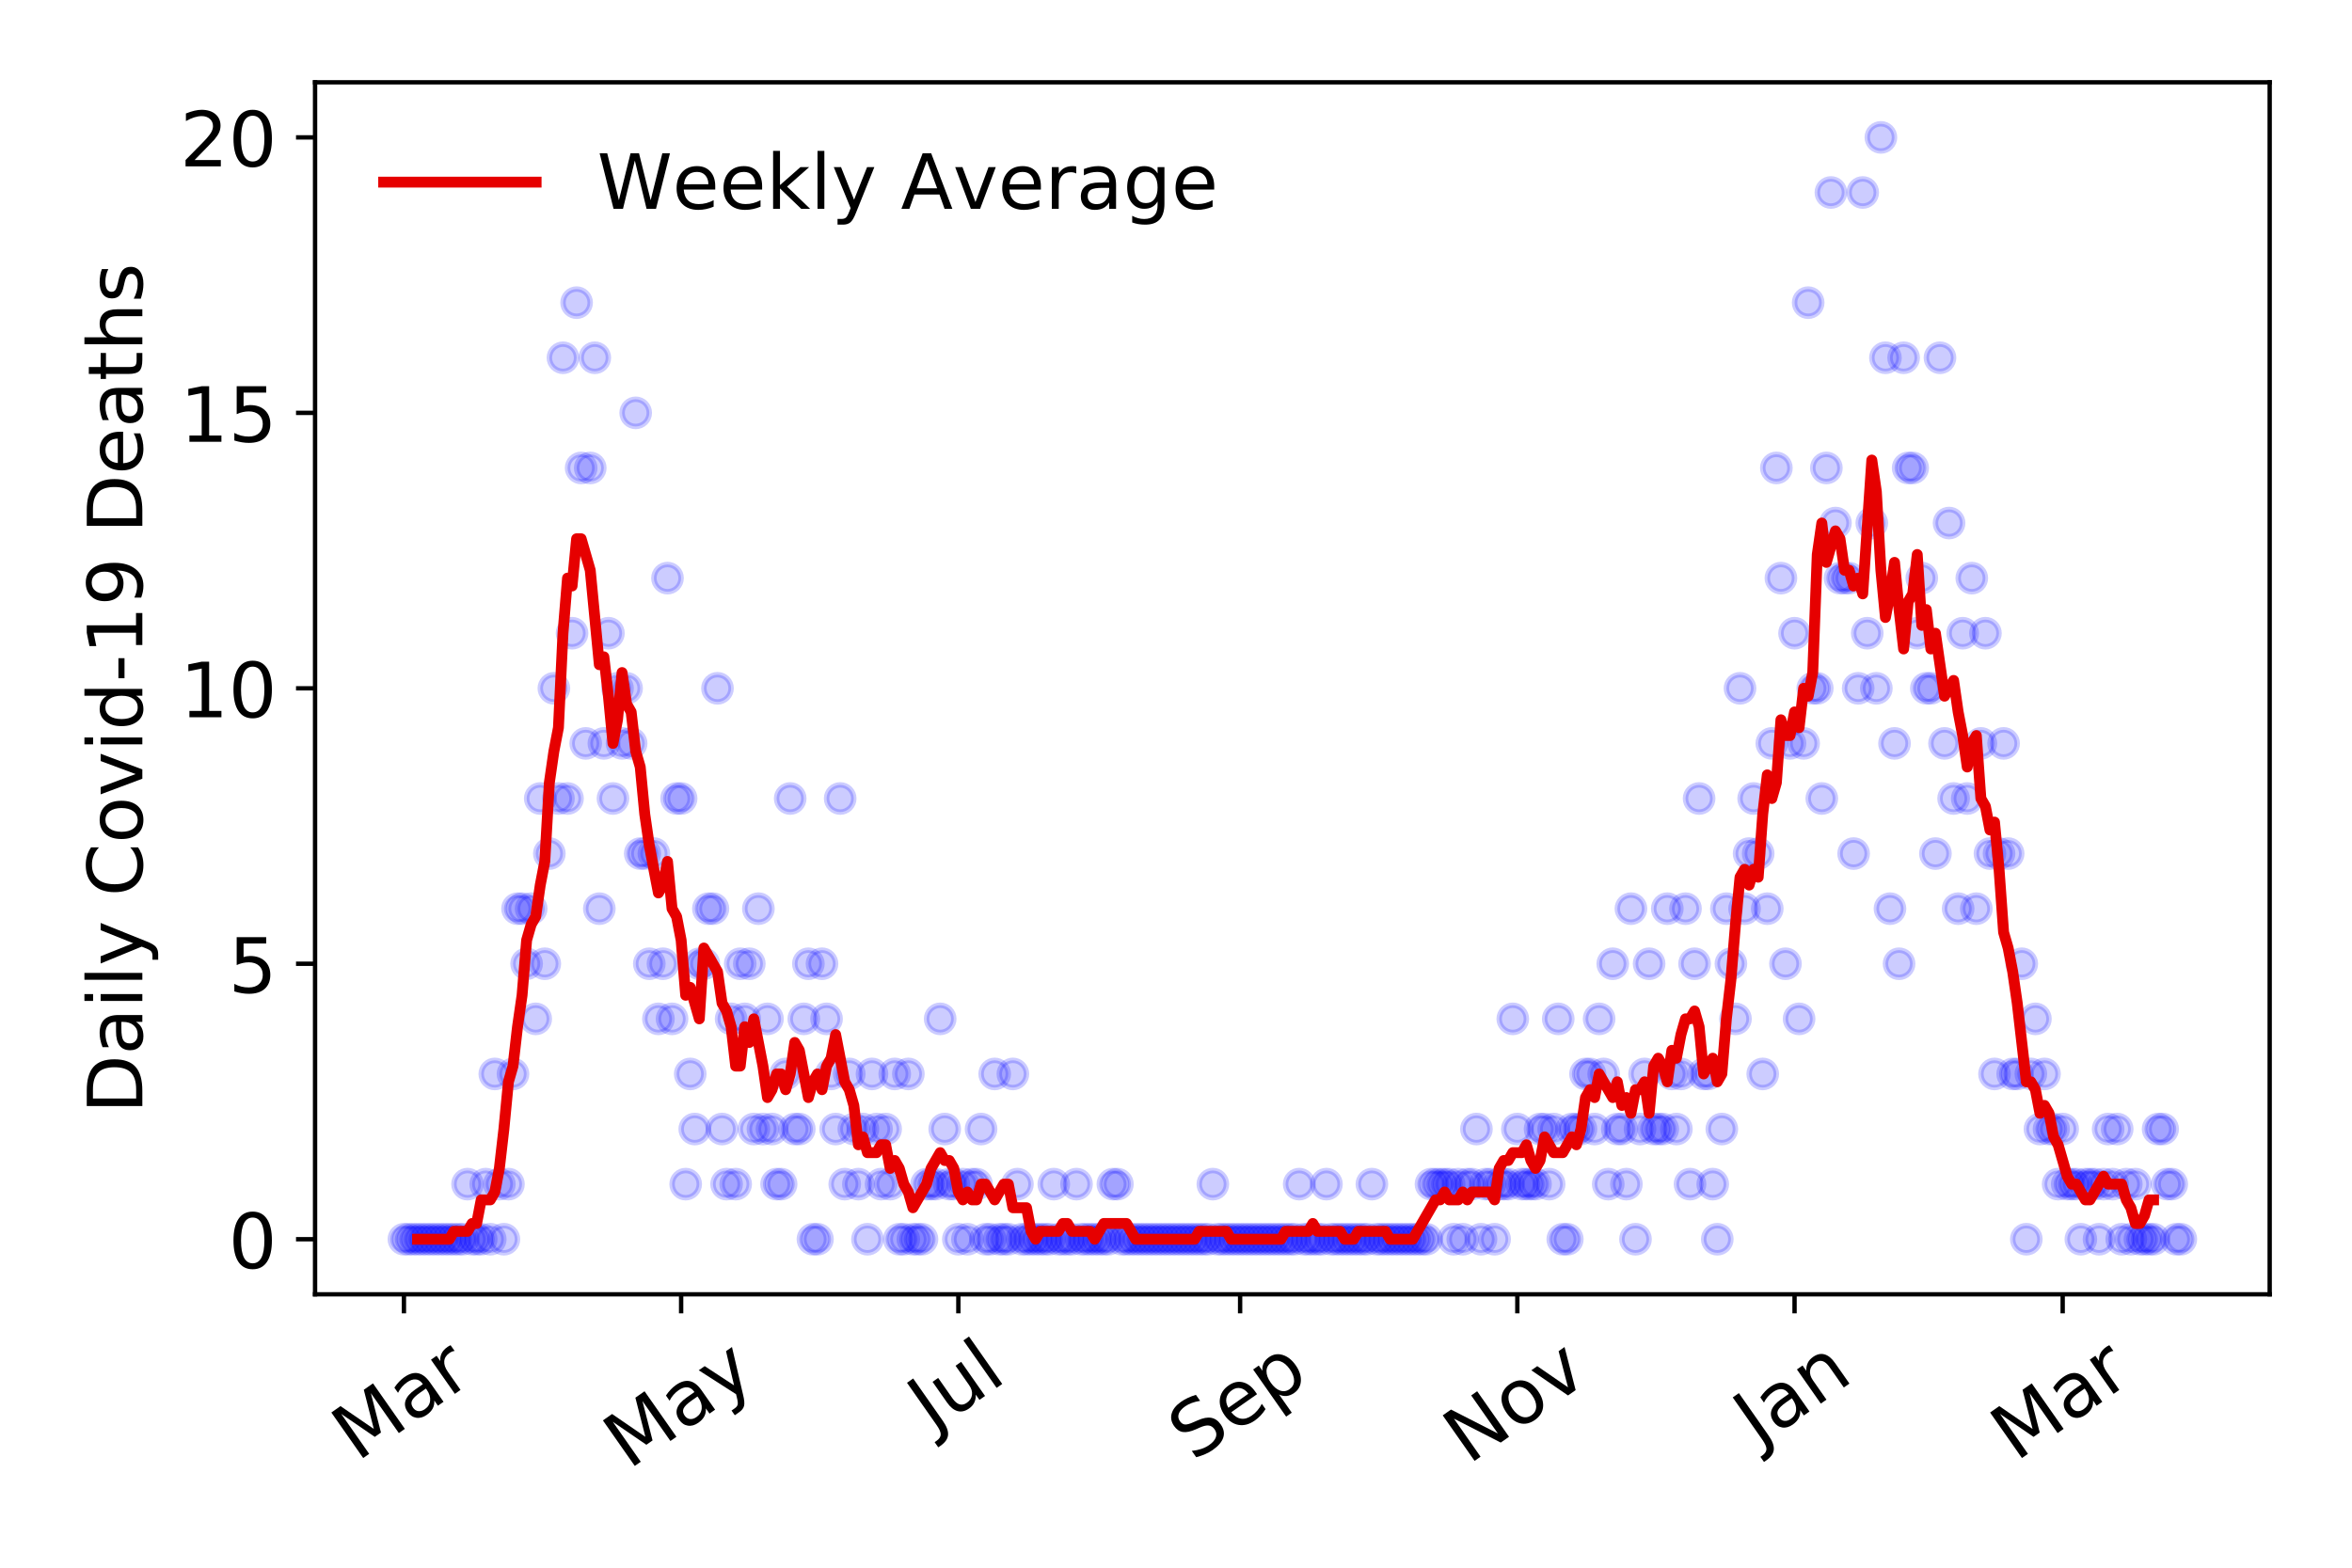 <?xml version="1.0" encoding="utf-8" standalone="no"?>
<!DOCTYPE svg PUBLIC "-//W3C//DTD SVG 1.1//EN"
  "http://www.w3.org/Graphics/SVG/1.1/DTD/svg11.dtd">
<!-- Created with matplotlib (https://matplotlib.org/) -->
<svg height="288pt" version="1.1" viewBox="0 0 432 288" width="432pt" xmlns="http://www.w3.org/2000/svg" xmlns:xlink="http://www.w3.org/1999/xlink">
 <defs>
  <style type="text/css">
*{stroke-linecap:butt;stroke-linejoin:round;}
  </style>
 </defs>
 <g id="figure_1">
  <g id="patch_1">
   <path d="M 0 288 
L 432 288 
L 432 0 
L 0 0 
z
" style="fill:#ffffff;"/>
  </g>
  <g id="axes_1">
   <g id="patch_2">
    <path d="M 57.87 237.778 
L 416.88 237.778 
L 416.88 15.12 
L 57.87 15.12 
z
" style="fill:#ffffff;"/>
   </g>
   <g id="matplotlib.axis_1">
    <g id="xtick_1">
     <g id="line2d_1">
      <defs>
       <path d="M 0 0 
L 0 3.5 
" id="md976022551" style="stroke:#000000;stroke-width:0.8;"/>
      </defs>
      <g>
       <use style="stroke:#000000;stroke-width:0.8;" x="74.189" xlink:href="#md976022551" y="237.778"/>
      </g>
     </g>
     <g id="text_1">
      <!-- Mar -->
      <defs>
       <path d="M 9.812 72.906 
L 24.516 72.906 
L 43.109 23.297 
L 61.812 72.906 
L 76.516 72.906 
L 76.516 0 
L 66.891 0 
L 66.891 64.016 
L 48.094 14.016 
L 38.188 14.016 
L 19.391 64.016 
L 19.391 0 
L 9.812 0 
z
" id="DejaVuSans-77"/>
       <path d="M 34.281 27.484 
Q 23.391 27.484 19.188 25 
Q 14.984 22.516 14.984 16.5 
Q 14.984 11.719 18.141 8.906 
Q 21.297 6.109 26.703 6.109 
Q 34.188 6.109 38.703 11.406 
Q 43.219 16.703 43.219 25.484 
L 43.219 27.484 
z
M 52.203 31.203 
L 52.203 0 
L 43.219 0 
L 43.219 8.297 
Q 40.141 3.328 35.547 0.953 
Q 30.953 -1.422 24.312 -1.422 
Q 15.922 -1.422 10.953 3.297 
Q 6 8.016 6 15.922 
Q 6 25.141 12.172 29.828 
Q 18.359 34.516 30.609 34.516 
L 43.219 34.516 
L 43.219 35.406 
Q 43.219 41.609 39.141 45 
Q 35.062 48.391 27.688 48.391 
Q 23 48.391 18.547 47.266 
Q 14.109 46.141 10.016 43.891 
L 10.016 52.203 
Q 14.938 54.109 19.578 55.047 
Q 24.219 56 28.609 56 
Q 40.484 56 46.344 49.844 
Q 52.203 43.703 52.203 31.203 
z
" id="DejaVuSans-97"/>
       <path d="M 41.109 46.297 
Q 39.594 47.172 37.812 47.578 
Q 36.031 48 33.891 48 
Q 26.266 48 22.188 43.047 
Q 18.109 38.094 18.109 28.812 
L 18.109 0 
L 9.078 0 
L 9.078 54.688 
L 18.109 54.688 
L 18.109 46.188 
Q 20.953 51.172 25.484 53.578 
Q 30.031 56 36.531 56 
Q 37.453 56 38.578 55.875 
Q 39.703 55.766 41.062 55.516 
z
" id="DejaVuSans-114"/>
      </defs>
      <g transform="translate(65.586 268.643)rotate(-35)scale(0.14 -0.14)">
       <use xlink:href="#DejaVuSans-77"/>
       <use x="86.279" xlink:href="#DejaVuSans-97"/>
       <use x="147.559" xlink:href="#DejaVuSans-114"/>
      </g>
     </g>
    </g>
    <g id="xtick_2">
     <g id="line2d_2">
      <g>
       <use style="stroke:#000000;stroke-width:0.8;" x="125.106" xlink:href="#md976022551" y="237.778"/>
      </g>
     </g>
     <g id="text_2">
      <!-- May -->
      <defs>
       <path d="M 32.172 -5.078 
Q 28.375 -14.844 24.75 -17.812 
Q 21.141 -20.797 15.094 -20.797 
L 7.906 -20.797 
L 7.906 -13.281 
L 13.188 -13.281 
Q 16.891 -13.281 18.938 -11.516 
Q 21 -9.766 23.484 -3.219 
L 25.094 0.875 
L 2.984 54.688 
L 12.5 54.688 
L 29.594 11.922 
L 46.688 54.688 
L 56.203 54.688 
z
" id="DejaVuSans-121"/>
      </defs>
      <g transform="translate(115.467 270.094)rotate(-35)scale(0.14 -0.14)">
       <use xlink:href="#DejaVuSans-77"/>
       <use x="86.279" xlink:href="#DejaVuSans-97"/>
       <use x="147.559" xlink:href="#DejaVuSans-121"/>
      </g>
     </g>
    </g>
    <g id="xtick_3">
     <g id="line2d_3">
      <g>
       <use style="stroke:#000000;stroke-width:0.8;" x="176.024" xlink:href="#md976022551" y="237.778"/>
      </g>
     </g>
     <g id="text_3">
      <!-- Jul -->
      <defs>
       <path d="M 9.812 72.906 
L 19.672 72.906 
L 19.672 5.078 
Q 19.672 -8.109 14.672 -14.062 
Q 9.672 -20.016 -1.422 -20.016 
L -5.172 -20.016 
L -5.172 -11.719 
L -2.094 -11.719 
Q 4.438 -11.719 7.125 -8.047 
Q 9.812 -4.391 9.812 5.078 
z
" id="DejaVuSans-74"/>
       <path d="M 8.5 21.578 
L 8.5 54.688 
L 17.484 54.688 
L 17.484 21.922 
Q 17.484 14.156 20.5 10.266 
Q 23.531 6.391 29.594 6.391 
Q 36.859 6.391 41.078 11.031 
Q 45.312 15.672 45.312 23.688 
L 45.312 54.688 
L 54.297 54.688 
L 54.297 0 
L 45.312 0 
L 45.312 8.406 
Q 42.047 3.422 37.719 1 
Q 33.406 -1.422 27.688 -1.422 
Q 18.266 -1.422 13.375 4.438 
Q 8.5 10.297 8.5 21.578 
z
M 31.109 56 
z
" id="DejaVuSans-117"/>
       <path d="M 9.422 75.984 
L 18.406 75.984 
L 18.406 0 
L 9.422 0 
z
" id="DejaVuSans-108"/>
      </defs>
      <g transform="translate(171.321 263.181)rotate(-35)scale(0.14 -0.14)">
       <use xlink:href="#DejaVuSans-74"/>
       <use x="29.492" xlink:href="#DejaVuSans-117"/>
       <use x="92.871" xlink:href="#DejaVuSans-108"/>
      </g>
     </g>
    </g>
    <g id="xtick_4">
     <g id="line2d_4">
      <g>
       <use style="stroke:#000000;stroke-width:0.8;" x="227.776" xlink:href="#md976022551" y="237.778"/>
      </g>
     </g>
     <g id="text_4">
      <!-- Sep -->
      <defs>
       <path d="M 53.516 70.516 
L 53.516 60.891 
Q 47.906 63.578 42.922 64.891 
Q 37.938 66.219 33.297 66.219 
Q 25.25 66.219 20.875 63.094 
Q 16.5 59.969 16.5 54.203 
Q 16.5 49.359 19.406 46.891 
Q 22.312 44.438 30.422 42.922 
L 36.375 41.703 
Q 47.406 39.594 52.656 34.297 
Q 57.906 29 57.906 20.125 
Q 57.906 9.516 50.797 4.047 
Q 43.703 -1.422 29.984 -1.422 
Q 24.812 -1.422 18.969 -0.25 
Q 13.141 0.922 6.891 3.219 
L 6.891 13.375 
Q 12.891 10.016 18.656 8.297 
Q 24.422 6.594 29.984 6.594 
Q 38.422 6.594 43.016 9.906 
Q 47.609 13.234 47.609 19.391 
Q 47.609 24.75 44.312 27.781 
Q 41.016 30.812 33.5 32.328 
L 27.484 33.5 
Q 16.453 35.688 11.516 40.375 
Q 6.594 45.062 6.594 53.422 
Q 6.594 63.094 13.406 68.656 
Q 20.219 74.219 32.172 74.219 
Q 37.312 74.219 42.625 73.281 
Q 47.953 72.359 53.516 70.516 
z
" id="DejaVuSans-83"/>
       <path d="M 56.203 29.594 
L 56.203 25.203 
L 14.891 25.203 
Q 15.484 15.922 20.484 11.062 
Q 25.484 6.203 34.422 6.203 
Q 39.594 6.203 44.453 7.469 
Q 49.312 8.734 54.109 11.281 
L 54.109 2.781 
Q 49.266 0.734 44.188 -0.344 
Q 39.109 -1.422 33.891 -1.422 
Q 20.797 -1.422 13.156 6.188 
Q 5.516 13.812 5.516 26.812 
Q 5.516 40.234 12.766 48.109 
Q 20.016 56 32.328 56 
Q 43.359 56 49.781 48.891 
Q 56.203 41.797 56.203 29.594 
z
M 47.219 32.234 
Q 47.125 39.594 43.094 43.984 
Q 39.062 48.391 32.422 48.391 
Q 24.906 48.391 20.391 44.141 
Q 15.875 39.891 15.188 32.172 
z
" id="DejaVuSans-101"/>
       <path d="M 18.109 8.203 
L 18.109 -20.797 
L 9.078 -20.797 
L 9.078 54.688 
L 18.109 54.688 
L 18.109 46.391 
Q 20.953 51.266 25.266 53.625 
Q 29.594 56 35.594 56 
Q 45.562 56 51.781 48.094 
Q 58.016 40.188 58.016 27.297 
Q 58.016 14.406 51.781 6.484 
Q 45.562 -1.422 35.594 -1.422 
Q 29.594 -1.422 25.266 0.953 
Q 20.953 3.328 18.109 8.203 
z
M 48.688 27.297 
Q 48.688 37.203 44.609 42.844 
Q 40.531 48.484 33.406 48.484 
Q 26.266 48.484 22.188 42.844 
Q 18.109 37.203 18.109 27.297 
Q 18.109 17.391 22.188 11.75 
Q 26.266 6.109 33.406 6.109 
Q 40.531 6.109 44.609 11.75 
Q 48.688 17.391 48.688 27.297 
z
" id="DejaVuSans-112"/>
      </defs>
      <g transform="translate(219.183 268.629)rotate(-35)scale(0.14 -0.14)">
       <use xlink:href="#DejaVuSans-83"/>
       <use x="63.477" xlink:href="#DejaVuSans-101"/>
       <use x="125" xlink:href="#DejaVuSans-112"/>
      </g>
     </g>
    </g>
    <g id="xtick_5">
     <g id="line2d_5">
      <g>
       <use style="stroke:#000000;stroke-width:0.8;" x="278.693" xlink:href="#md976022551" y="237.778"/>
      </g>
     </g>
     <g id="text_5">
      <!-- Nov -->
      <defs>
       <path d="M 9.812 72.906 
L 23.094 72.906 
L 55.422 11.922 
L 55.422 72.906 
L 64.984 72.906 
L 64.984 0 
L 51.703 0 
L 19.391 60.984 
L 19.391 0 
L 9.812 0 
z
" id="DejaVuSans-78"/>
       <path d="M 30.609 48.391 
Q 23.391 48.391 19.188 42.75 
Q 14.984 37.109 14.984 27.297 
Q 14.984 17.484 19.156 11.844 
Q 23.344 6.203 30.609 6.203 
Q 37.797 6.203 41.984 11.859 
Q 46.188 17.531 46.188 27.297 
Q 46.188 37.016 41.984 42.703 
Q 37.797 48.391 30.609 48.391 
z
M 30.609 56 
Q 42.328 56 49.016 48.375 
Q 55.719 40.766 55.719 27.297 
Q 55.719 13.875 49.016 6.219 
Q 42.328 -1.422 30.609 -1.422 
Q 18.844 -1.422 12.172 6.219 
Q 5.516 13.875 5.516 27.297 
Q 5.516 40.766 12.172 48.375 
Q 18.844 56 30.609 56 
z
" id="DejaVuSans-111"/>
       <path d="M 2.984 54.688 
L 12.5 54.688 
L 29.594 8.797 
L 46.688 54.688 
L 56.203 54.688 
L 35.688 0 
L 23.484 0 
z
" id="DejaVuSans-118"/>
      </defs>
      <g transform="translate(269.717 269.166)rotate(-35)scale(0.14 -0.14)">
       <use xlink:href="#DejaVuSans-78"/>
       <use x="74.805" xlink:href="#DejaVuSans-111"/>
       <use x="135.986" xlink:href="#DejaVuSans-118"/>
      </g>
     </g>
    </g>
    <g id="xtick_6">
     <g id="line2d_6">
      <g>
       <use style="stroke:#000000;stroke-width:0.8;" x="329.611" xlink:href="#md976022551" y="237.778"/>
      </g>
     </g>
     <g id="text_6">
      <!-- Jan -->
      <defs>
       <path d="M 54.891 33.016 
L 54.891 0 
L 45.906 0 
L 45.906 32.719 
Q 45.906 40.484 42.875 44.328 
Q 39.844 48.188 33.797 48.188 
Q 26.516 48.188 22.312 43.547 
Q 18.109 38.922 18.109 30.906 
L 18.109 0 
L 9.078 0 
L 9.078 54.688 
L 18.109 54.688 
L 18.109 46.188 
Q 21.344 51.125 25.703 53.562 
Q 30.078 56 35.797 56 
Q 45.219 56 50.047 50.172 
Q 54.891 44.344 54.891 33.016 
z
" id="DejaVuSans-110"/>
      </defs>
      <g transform="translate(322.987 265.871)rotate(-35)scale(0.14 -0.14)">
       <use xlink:href="#DejaVuSans-74"/>
       <use x="29.492" xlink:href="#DejaVuSans-97"/>
       <use x="90.771" xlink:href="#DejaVuSans-110"/>
      </g>
     </g>
    </g>
    <g id="xtick_7">
     <g id="line2d_7">
      <g>
       <use style="stroke:#000000;stroke-width:0.8;" x="378.859" xlink:href="#md976022551" y="237.778"/>
      </g>
     </g>
     <g id="text_7">
      <!-- Mar -->
      <g transform="translate(370.256 268.643)rotate(-35)scale(0.14 -0.14)">
       <use xlink:href="#DejaVuSans-77"/>
       <use x="86.279" xlink:href="#DejaVuSans-97"/>
       <use x="147.559" xlink:href="#DejaVuSans-114"/>
      </g>
     </g>
    </g>
   </g>
   <g id="matplotlib.axis_2">
    <g id="ytick_1">
     <g id="line2d_8">
      <defs>
       <path d="M 0 0 
L -3.5 0 
" id="ma3e53483ed" style="stroke:#000000;stroke-width:0.8;"/>
      </defs>
      <g>
       <use style="stroke:#000000;stroke-width:0.8;" x="57.87" xlink:href="#ma3e53483ed" y="227.657"/>
      </g>
     </g>
     <g id="text_8">
      <!-- 0 -->
      <defs>
       <path d="M 31.781 66.406 
Q 24.172 66.406 20.328 58.906 
Q 16.5 51.422 16.5 36.375 
Q 16.5 21.391 20.328 13.891 
Q 24.172 6.391 31.781 6.391 
Q 39.453 6.391 43.281 13.891 
Q 47.125 21.391 47.125 36.375 
Q 47.125 51.422 43.281 58.906 
Q 39.453 66.406 31.781 66.406 
z
M 31.781 74.219 
Q 44.047 74.219 50.516 64.516 
Q 56.984 54.828 56.984 36.375 
Q 56.984 17.969 50.516 8.266 
Q 44.047 -1.422 31.781 -1.422 
Q 19.531 -1.422 13.062 8.266 
Q 6.594 17.969 6.594 36.375 
Q 6.594 54.828 13.062 64.516 
Q 19.531 74.219 31.781 74.219 
z
" id="DejaVuSans-48"/>
      </defs>
      <g transform="translate(41.962 232.976)scale(0.14 -0.14)">
       <use xlink:href="#DejaVuSans-48"/>
      </g>
     </g>
    </g>
    <g id="ytick_2">
     <g id="line2d_9">
      <g>
       <use style="stroke:#000000;stroke-width:0.8;" x="57.87" xlink:href="#ma3e53483ed" y="177.053"/>
      </g>
     </g>
     <g id="text_9">
      <!-- 5 -->
      <defs>
       <path d="M 10.797 72.906 
L 49.516 72.906 
L 49.516 64.594 
L 19.828 64.594 
L 19.828 46.734 
Q 21.969 47.469 24.109 47.828 
Q 26.266 48.188 28.422 48.188 
Q 40.625 48.188 47.75 41.5 
Q 54.891 34.812 54.891 23.391 
Q 54.891 11.625 47.562 5.094 
Q 40.234 -1.422 26.906 -1.422 
Q 22.312 -1.422 17.547 -0.641 
Q 12.797 0.141 7.719 1.703 
L 7.719 11.625 
Q 12.109 9.234 16.797 8.062 
Q 21.484 6.891 26.703 6.891 
Q 35.156 6.891 40.078 11.328 
Q 45.016 15.766 45.016 23.391 
Q 45.016 31 40.078 35.438 
Q 35.156 39.891 26.703 39.891 
Q 22.75 39.891 18.812 39.016 
Q 14.891 38.141 10.797 36.281 
z
" id="DejaVuSans-53"/>
      </defs>
      <g transform="translate(41.962 182.372)scale(0.14 -0.14)">
       <use xlink:href="#DejaVuSans-53"/>
      </g>
     </g>
    </g>
    <g id="ytick_3">
     <g id="line2d_10">
      <g>
       <use style="stroke:#000000;stroke-width:0.8;" x="57.87" xlink:href="#ma3e53483ed" y="126.449"/>
      </g>
     </g>
     <g id="text_10">
      <!-- 10 -->
      <defs>
       <path d="M 12.406 8.297 
L 28.516 8.297 
L 28.516 63.922 
L 10.984 60.406 
L 10.984 69.391 
L 28.422 72.906 
L 38.281 72.906 
L 38.281 8.297 
L 54.391 8.297 
L 54.391 0 
L 12.406 0 
z
" id="DejaVuSans-49"/>
      </defs>
      <g transform="translate(33.055 131.768)scale(0.14 -0.14)">
       <use xlink:href="#DejaVuSans-49"/>
       <use x="63.623" xlink:href="#DejaVuSans-48"/>
      </g>
     </g>
    </g>
    <g id="ytick_4">
     <g id="line2d_11">
      <g>
       <use style="stroke:#000000;stroke-width:0.8;" x="57.87" xlink:href="#ma3e53483ed" y="75.845"/>
      </g>
     </g>
     <g id="text_11">
      <!-- 15 -->
      <g transform="translate(33.055 81.164)scale(0.14 -0.14)">
       <use xlink:href="#DejaVuSans-49"/>
       <use x="63.623" xlink:href="#DejaVuSans-53"/>
      </g>
     </g>
    </g>
    <g id="ytick_5">
     <g id="line2d_12">
      <g>
       <use style="stroke:#000000;stroke-width:0.8;" x="57.87" xlink:href="#ma3e53483ed" y="25.241"/>
      </g>
     </g>
     <g id="text_12">
      <!-- 20 -->
      <defs>
       <path d="M 19.188 8.297 
L 53.609 8.297 
L 53.609 0 
L 7.328 0 
L 7.328 8.297 
Q 12.938 14.109 22.625 23.891 
Q 32.328 33.688 34.812 36.531 
Q 39.547 41.844 41.422 45.531 
Q 43.312 49.219 43.312 52.781 
Q 43.312 58.594 39.234 62.25 
Q 35.156 65.922 28.609 65.922 
Q 23.969 65.922 18.812 64.312 
Q 13.672 62.703 7.812 59.422 
L 7.812 69.391 
Q 13.766 71.781 18.938 73 
Q 24.125 74.219 28.422 74.219 
Q 39.75 74.219 46.484 68.547 
Q 53.219 62.891 53.219 53.422 
Q 53.219 48.922 51.531 44.891 
Q 49.859 40.875 45.406 35.406 
Q 44.188 33.984 37.641 27.219 
Q 31.109 20.453 19.188 8.297 
z
" id="DejaVuSans-50"/>
      </defs>
      <g transform="translate(33.055 30.56)scale(0.14 -0.14)">
       <use xlink:href="#DejaVuSans-50"/>
       <use x="63.623" xlink:href="#DejaVuSans-48"/>
      </g>
     </g>
    </g>
    <g id="text_13">
     <!-- Daily Covid-19 Deaths -->
     <defs>
      <path d="M 19.672 64.797 
L 19.672 8.109 
L 31.594 8.109 
Q 46.688 8.109 53.688 14.938 
Q 60.688 21.781 60.688 36.531 
Q 60.688 51.172 53.688 57.984 
Q 46.688 64.797 31.594 64.797 
z
M 9.812 72.906 
L 30.078 72.906 
Q 51.266 72.906 61.172 64.094 
Q 71.094 55.281 71.094 36.531 
Q 71.094 17.672 61.125 8.828 
Q 51.172 0 30.078 0 
L 9.812 0 
z
" id="DejaVuSans-68"/>
      <path d="M 9.422 54.688 
L 18.406 54.688 
L 18.406 0 
L 9.422 0 
z
M 9.422 75.984 
L 18.406 75.984 
L 18.406 64.594 
L 9.422 64.594 
z
" id="DejaVuSans-105"/>
      <path id="DejaVuSans-32"/>
      <path d="M 64.406 67.281 
L 64.406 56.891 
Q 59.422 61.531 53.781 63.812 
Q 48.141 66.109 41.797 66.109 
Q 29.297 66.109 22.656 58.469 
Q 16.016 50.828 16.016 36.375 
Q 16.016 21.969 22.656 14.328 
Q 29.297 6.688 41.797 6.688 
Q 48.141 6.688 53.781 8.984 
Q 59.422 11.281 64.406 15.922 
L 64.406 5.609 
Q 59.234 2.094 53.438 0.328 
Q 47.656 -1.422 41.219 -1.422 
Q 24.656 -1.422 15.125 8.703 
Q 5.609 18.844 5.609 36.375 
Q 5.609 53.953 15.125 64.078 
Q 24.656 74.219 41.219 74.219 
Q 47.75 74.219 53.531 72.484 
Q 59.328 70.75 64.406 67.281 
z
" id="DejaVuSans-67"/>
      <path d="M 45.406 46.391 
L 45.406 75.984 
L 54.391 75.984 
L 54.391 0 
L 45.406 0 
L 45.406 8.203 
Q 42.578 3.328 38.25 0.953 
Q 33.938 -1.422 27.875 -1.422 
Q 17.969 -1.422 11.734 6.484 
Q 5.516 14.406 5.516 27.297 
Q 5.516 40.188 11.734 48.094 
Q 17.969 56 27.875 56 
Q 33.938 56 38.25 53.625 
Q 42.578 51.266 45.406 46.391 
z
M 14.797 27.297 
Q 14.797 17.391 18.875 11.75 
Q 22.953 6.109 30.078 6.109 
Q 37.203 6.109 41.297 11.75 
Q 45.406 17.391 45.406 27.297 
Q 45.406 37.203 41.297 42.844 
Q 37.203 48.484 30.078 48.484 
Q 22.953 48.484 18.875 42.844 
Q 14.797 37.203 14.797 27.297 
z
" id="DejaVuSans-100"/>
      <path d="M 4.891 31.391 
L 31.203 31.391 
L 31.203 23.391 
L 4.891 23.391 
z
" id="DejaVuSans-45"/>
      <path d="M 10.984 1.516 
L 10.984 10.5 
Q 14.703 8.734 18.5 7.812 
Q 22.312 6.891 25.984 6.891 
Q 35.75 6.891 40.891 13.453 
Q 46.047 20.016 46.781 33.406 
Q 43.953 29.203 39.594 26.953 
Q 35.25 24.703 29.984 24.703 
Q 19.047 24.703 12.672 31.312 
Q 6.297 37.938 6.297 49.422 
Q 6.297 60.641 12.938 67.422 
Q 19.578 74.219 30.609 74.219 
Q 43.266 74.219 49.922 64.516 
Q 56.594 54.828 56.594 36.375 
Q 56.594 19.141 48.406 8.859 
Q 40.234 -1.422 26.422 -1.422 
Q 22.703 -1.422 18.891 -0.688 
Q 15.094 0.047 10.984 1.516 
z
M 30.609 32.422 
Q 37.25 32.422 41.125 36.953 
Q 45.016 41.5 45.016 49.422 
Q 45.016 57.281 41.125 61.844 
Q 37.25 66.406 30.609 66.406 
Q 23.969 66.406 20.094 61.844 
Q 16.219 57.281 16.219 49.422 
Q 16.219 41.5 20.094 36.953 
Q 23.969 32.422 30.609 32.422 
z
" id="DejaVuSans-57"/>
      <path d="M 18.312 70.219 
L 18.312 54.688 
L 36.812 54.688 
L 36.812 47.703 
L 18.312 47.703 
L 18.312 18.016 
Q 18.312 11.328 20.141 9.422 
Q 21.969 7.516 27.594 7.516 
L 36.812 7.516 
L 36.812 0 
L 27.594 0 
Q 17.188 0 13.234 3.875 
Q 9.281 7.766 9.281 18.016 
L 9.281 47.703 
L 2.688 47.703 
L 2.688 54.688 
L 9.281 54.688 
L 9.281 70.219 
z
" id="DejaVuSans-116"/>
      <path d="M 54.891 33.016 
L 54.891 0 
L 45.906 0 
L 45.906 32.719 
Q 45.906 40.484 42.875 44.328 
Q 39.844 48.188 33.797 48.188 
Q 26.516 48.188 22.312 43.547 
Q 18.109 38.922 18.109 30.906 
L 18.109 0 
L 9.078 0 
L 9.078 75.984 
L 18.109 75.984 
L 18.109 46.188 
Q 21.344 51.125 25.703 53.562 
Q 30.078 56 35.797 56 
Q 45.219 56 50.047 50.172 
Q 54.891 44.344 54.891 33.016 
z
" id="DejaVuSans-104"/>
      <path d="M 44.281 53.078 
L 44.281 44.578 
Q 40.484 46.531 36.375 47.5 
Q 32.281 48.484 27.875 48.484 
Q 21.188 48.484 17.844 46.438 
Q 14.5 44.391 14.5 40.281 
Q 14.5 37.156 16.891 35.375 
Q 19.281 33.594 26.516 31.984 
L 29.594 31.297 
Q 39.156 29.25 43.188 25.516 
Q 47.219 21.781 47.219 15.094 
Q 47.219 7.469 41.188 3.016 
Q 35.156 -1.422 24.609 -1.422 
Q 20.219 -1.422 15.453 -0.562 
Q 10.688 0.297 5.422 2 
L 5.422 11.281 
Q 10.406 8.688 15.234 7.391 
Q 20.062 6.109 24.812 6.109 
Q 31.156 6.109 34.562 8.281 
Q 37.984 10.453 37.984 14.406 
Q 37.984 18.062 35.516 20.016 
Q 33.062 21.969 24.703 23.781 
L 21.578 24.516 
Q 13.234 26.266 9.516 29.906 
Q 5.812 33.547 5.812 39.891 
Q 5.812 47.609 11.281 51.797 
Q 16.75 56 26.812 56 
Q 31.781 56 36.172 55.266 
Q 40.578 54.547 44.281 53.078 
z
" id="DejaVuSans-115"/>
     </defs>
     <g transform="translate(26.143 204.56)rotate(-90)scale(0.14 -0.14)">
      <use xlink:href="#DejaVuSans-68"/>
      <use x="77.002" xlink:href="#DejaVuSans-97"/>
      <use x="138.281" xlink:href="#DejaVuSans-105"/>
      <use x="166.064" xlink:href="#DejaVuSans-108"/>
      <use x="193.848" xlink:href="#DejaVuSans-121"/>
      <use x="253.027" xlink:href="#DejaVuSans-32"/>
      <use x="284.814" xlink:href="#DejaVuSans-67"/>
      <use x="354.639" xlink:href="#DejaVuSans-111"/>
      <use x="415.82" xlink:href="#DejaVuSans-118"/>
      <use x="475" xlink:href="#DejaVuSans-105"/>
      <use x="502.783" xlink:href="#DejaVuSans-100"/>
      <use x="566.26" xlink:href="#DejaVuSans-45"/>
      <use x="602.344" xlink:href="#DejaVuSans-49"/>
      <use x="665.967" xlink:href="#DejaVuSans-57"/>
      <use x="729.59" xlink:href="#DejaVuSans-32"/>
      <use x="761.377" xlink:href="#DejaVuSans-68"/>
      <use x="838.379" xlink:href="#DejaVuSans-101"/>
      <use x="899.902" xlink:href="#DejaVuSans-97"/>
      <use x="961.182" xlink:href="#DejaVuSans-116"/>
      <use x="1000.391" xlink:href="#DejaVuSans-104"/>
      <use x="1063.77" xlink:href="#DejaVuSans-115"/>
     </g>
    </g>
   </g>
   <g id="line2d_13">
    <defs>
     <path d="M 0 2.5 
C 0.663 2.5 1.299 2.237 1.768 1.768 
C 2.237 1.299 2.5 0.663 2.5 0 
C 2.5 -0.663 2.237 -1.299 1.768 -1.768 
C 1.299 -2.237 0.663 -2.5 0 -2.5 
C -0.663 -2.5 -1.299 -2.237 -1.768 -1.768 
C -2.237 -1.299 -2.5 -0.663 -2.5 0 
C -2.5 0.663 -2.237 1.299 -1.768 1.768 
C -1.299 2.237 -0.663 2.5 0 2.5 
z
" id="m1e4bcd911c" style="stroke:#0000ff;stroke-opacity:0.2;"/>
    </defs>
    <g clip-path="url(#p2bc522024c)">
     <use style="fill:#0000ff;fill-opacity:0.2;stroke:#0000ff;stroke-opacity:0.2;" x="74.189" xlink:href="#m1e4bcd911c" y="227.657"/>
     <use style="fill:#0000ff;fill-opacity:0.2;stroke:#0000ff;stroke-opacity:0.2;" x="75.023" xlink:href="#m1e4bcd911c" y="227.657"/>
     <use style="fill:#0000ff;fill-opacity:0.2;stroke:#0000ff;stroke-opacity:0.2;" x="75.858" xlink:href="#m1e4bcd911c" y="227.657"/>
     <use style="fill:#0000ff;fill-opacity:0.2;stroke:#0000ff;stroke-opacity:0.2;" x="76.693" xlink:href="#m1e4bcd911c" y="227.657"/>
     <use style="fill:#0000ff;fill-opacity:0.2;stroke:#0000ff;stroke-opacity:0.2;" x="77.527" xlink:href="#m1e4bcd911c" y="227.657"/>
     <use style="fill:#0000ff;fill-opacity:0.2;stroke:#0000ff;stroke-opacity:0.2;" x="78.362" xlink:href="#m1e4bcd911c" y="227.657"/>
     <use style="fill:#0000ff;fill-opacity:0.2;stroke:#0000ff;stroke-opacity:0.2;" x="79.197" xlink:href="#m1e4bcd911c" y="227.657"/>
     <use style="fill:#0000ff;fill-opacity:0.2;stroke:#0000ff;stroke-opacity:0.2;" x="80.032" xlink:href="#m1e4bcd911c" y="227.657"/>
     <use style="fill:#0000ff;fill-opacity:0.2;stroke:#0000ff;stroke-opacity:0.2;" x="80.866" xlink:href="#m1e4bcd911c" y="227.657"/>
     <use style="fill:#0000ff;fill-opacity:0.2;stroke:#0000ff;stroke-opacity:0.2;" x="81.701" xlink:href="#m1e4bcd911c" y="227.657"/>
     <use style="fill:#0000ff;fill-opacity:0.2;stroke:#0000ff;stroke-opacity:0.2;" x="82.536" xlink:href="#m1e4bcd911c" y="227.657"/>
     <use style="fill:#0000ff;fill-opacity:0.2;stroke:#0000ff;stroke-opacity:0.2;" x="83.37" xlink:href="#m1e4bcd911c" y="227.657"/>
     <use style="fill:#0000ff;fill-opacity:0.2;stroke:#0000ff;stroke-opacity:0.2;" x="84.205" xlink:href="#m1e4bcd911c" y="227.657"/>
     <use style="fill:#0000ff;fill-opacity:0.2;stroke:#0000ff;stroke-opacity:0.2;" x="85.04" xlink:href="#m1e4bcd911c" y="227.657"/>
     <use style="fill:#0000ff;fill-opacity:0.2;stroke:#0000ff;stroke-opacity:0.2;" x="85.875" xlink:href="#m1e4bcd911c" y="217.537"/>
     <use style="fill:#0000ff;fill-opacity:0.2;stroke:#0000ff;stroke-opacity:0.2;" x="86.709" xlink:href="#m1e4bcd911c" y="227.657"/>
     <use style="fill:#0000ff;fill-opacity:0.2;stroke:#0000ff;stroke-opacity:0.2;" x="87.544" xlink:href="#m1e4bcd911c" y="227.657"/>
     <use style="fill:#0000ff;fill-opacity:0.2;stroke:#0000ff;stroke-opacity:0.2;" x="88.379" xlink:href="#m1e4bcd911c" y="227.657"/>
     <use style="fill:#0000ff;fill-opacity:0.2;stroke:#0000ff;stroke-opacity:0.2;" x="89.213" xlink:href="#m1e4bcd911c" y="217.537"/>
     <use style="fill:#0000ff;fill-opacity:0.2;stroke:#0000ff;stroke-opacity:0.2;" x="90.048" xlink:href="#m1e4bcd911c" y="227.657"/>
     <use style="fill:#0000ff;fill-opacity:0.2;stroke:#0000ff;stroke-opacity:0.2;" x="90.883" xlink:href="#m1e4bcd911c" y="197.295"/>
     <use style="fill:#0000ff;fill-opacity:0.2;stroke:#0000ff;stroke-opacity:0.2;" x="91.718" xlink:href="#m1e4bcd911c" y="217.537"/>
     <use style="fill:#0000ff;fill-opacity:0.2;stroke:#0000ff;stroke-opacity:0.2;" x="92.552" xlink:href="#m1e4bcd911c" y="227.657"/>
     <use style="fill:#0000ff;fill-opacity:0.2;stroke:#0000ff;stroke-opacity:0.2;" x="93.387" xlink:href="#m1e4bcd911c" y="217.537"/>
     <use style="fill:#0000ff;fill-opacity:0.2;stroke:#0000ff;stroke-opacity:0.2;" x="94.222" xlink:href="#m1e4bcd911c" y="197.295"/>
     <use style="fill:#0000ff;fill-opacity:0.2;stroke:#0000ff;stroke-opacity:0.2;" x="95.056" xlink:href="#m1e4bcd911c" y="166.932"/>
     <use style="fill:#0000ff;fill-opacity:0.2;stroke:#0000ff;stroke-opacity:0.2;" x="95.891" xlink:href="#m1e4bcd911c" y="166.932"/>
     <use style="fill:#0000ff;fill-opacity:0.2;stroke:#0000ff;stroke-opacity:0.2;" x="96.726" xlink:href="#m1e4bcd911c" y="177.053"/>
     <use style="fill:#0000ff;fill-opacity:0.2;stroke:#0000ff;stroke-opacity:0.2;" x="97.561" xlink:href="#m1e4bcd911c" y="166.932"/>
     <use style="fill:#0000ff;fill-opacity:0.2;stroke:#0000ff;stroke-opacity:0.2;" x="98.395" xlink:href="#m1e4bcd911c" y="187.174"/>
     <use style="fill:#0000ff;fill-opacity:0.2;stroke:#0000ff;stroke-opacity:0.2;" x="99.23" xlink:href="#m1e4bcd911c" y="146.691"/>
     <use style="fill:#0000ff;fill-opacity:0.2;stroke:#0000ff;stroke-opacity:0.2;" x="100.065" xlink:href="#m1e4bcd911c" y="177.053"/>
     <use style="fill:#0000ff;fill-opacity:0.2;stroke:#0000ff;stroke-opacity:0.2;" x="100.899" xlink:href="#m1e4bcd911c" y="156.812"/>
     <use style="fill:#0000ff;fill-opacity:0.2;stroke:#0000ff;stroke-opacity:0.2;" x="101.734" xlink:href="#m1e4bcd911c" y="126.449"/>
     <use style="fill:#0000ff;fill-opacity:0.2;stroke:#0000ff;stroke-opacity:0.2;" x="102.569" xlink:href="#m1e4bcd911c" y="146.691"/>
     <use style="fill:#0000ff;fill-opacity:0.2;stroke:#0000ff;stroke-opacity:0.2;" x="103.404" xlink:href="#m1e4bcd911c" y="65.724"/>
     <use style="fill:#0000ff;fill-opacity:0.2;stroke:#0000ff;stroke-opacity:0.2;" x="104.238" xlink:href="#m1e4bcd911c" y="146.691"/>
     <use style="fill:#0000ff;fill-opacity:0.2;stroke:#0000ff;stroke-opacity:0.2;" x="105.073" xlink:href="#m1e4bcd911c" y="116.328"/>
     <use style="fill:#0000ff;fill-opacity:0.2;stroke:#0000ff;stroke-opacity:0.2;" x="105.908" xlink:href="#m1e4bcd911c" y="55.603"/>
     <use style="fill:#0000ff;fill-opacity:0.2;stroke:#0000ff;stroke-opacity:0.2;" x="106.742" xlink:href="#m1e4bcd911c" y="85.966"/>
     <use style="fill:#0000ff;fill-opacity:0.2;stroke:#0000ff;stroke-opacity:0.2;" x="107.577" xlink:href="#m1e4bcd911c" y="136.57"/>
     <use style="fill:#0000ff;fill-opacity:0.2;stroke:#0000ff;stroke-opacity:0.2;" x="108.412" xlink:href="#m1e4bcd911c" y="85.966"/>
     <use style="fill:#0000ff;fill-opacity:0.2;stroke:#0000ff;stroke-opacity:0.2;" x="109.247" xlink:href="#m1e4bcd911c" y="65.724"/>
     <use style="fill:#0000ff;fill-opacity:0.2;stroke:#0000ff;stroke-opacity:0.2;" x="110.081" xlink:href="#m1e4bcd911c" y="166.932"/>
     <use style="fill:#0000ff;fill-opacity:0.2;stroke:#0000ff;stroke-opacity:0.2;" x="110.916" xlink:href="#m1e4bcd911c" y="136.57"/>
     <use style="fill:#0000ff;fill-opacity:0.2;stroke:#0000ff;stroke-opacity:0.2;" x="111.751" xlink:href="#m1e4bcd911c" y="116.328"/>
     <use style="fill:#0000ff;fill-opacity:0.2;stroke:#0000ff;stroke-opacity:0.2;" x="112.585" xlink:href="#m1e4bcd911c" y="146.691"/>
     <use style="fill:#0000ff;fill-opacity:0.2;stroke:#0000ff;stroke-opacity:0.2;" x="113.42" xlink:href="#m1e4bcd911c" y="126.449"/>
     <use style="fill:#0000ff;fill-opacity:0.2;stroke:#0000ff;stroke-opacity:0.2;" x="114.255" xlink:href="#m1e4bcd911c" y="136.57"/>
     <use style="fill:#0000ff;fill-opacity:0.2;stroke:#0000ff;stroke-opacity:0.2;" x="115.09" xlink:href="#m1e4bcd911c" y="126.449"/>
     <use style="fill:#0000ff;fill-opacity:0.2;stroke:#0000ff;stroke-opacity:0.2;" x="115.924" xlink:href="#m1e4bcd911c" y="136.57"/>
     <use style="fill:#0000ff;fill-opacity:0.2;stroke:#0000ff;stroke-opacity:0.2;" x="116.759" xlink:href="#m1e4bcd911c" y="75.845"/>
     <use style="fill:#0000ff;fill-opacity:0.2;stroke:#0000ff;stroke-opacity:0.2;" x="117.594" xlink:href="#m1e4bcd911c" y="156.812"/>
     <use style="fill:#0000ff;fill-opacity:0.2;stroke:#0000ff;stroke-opacity:0.2;" x="118.428" xlink:href="#m1e4bcd911c" y="156.812"/>
     <use style="fill:#0000ff;fill-opacity:0.2;stroke:#0000ff;stroke-opacity:0.2;" x="119.263" xlink:href="#m1e4bcd911c" y="177.053"/>
     <use style="fill:#0000ff;fill-opacity:0.2;stroke:#0000ff;stroke-opacity:0.2;" x="120.098" xlink:href="#m1e4bcd911c" y="156.812"/>
     <use style="fill:#0000ff;fill-opacity:0.2;stroke:#0000ff;stroke-opacity:0.2;" x="120.933" xlink:href="#m1e4bcd911c" y="187.174"/>
     <use style="fill:#0000ff;fill-opacity:0.2;stroke:#0000ff;stroke-opacity:0.2;" x="121.767" xlink:href="#m1e4bcd911c" y="177.053"/>
     <use style="fill:#0000ff;fill-opacity:0.2;stroke:#0000ff;stroke-opacity:0.2;" x="122.602" xlink:href="#m1e4bcd911c" y="106.207"/>
     <use style="fill:#0000ff;fill-opacity:0.2;stroke:#0000ff;stroke-opacity:0.2;" x="123.437" xlink:href="#m1e4bcd911c" y="187.174"/>
     <use style="fill:#0000ff;fill-opacity:0.2;stroke:#0000ff;stroke-opacity:0.2;" x="124.271" xlink:href="#m1e4bcd911c" y="146.691"/>
     <use style="fill:#0000ff;fill-opacity:0.2;stroke:#0000ff;stroke-opacity:0.2;" x="125.106" xlink:href="#m1e4bcd911c" y="146.691"/>
     <use style="fill:#0000ff;fill-opacity:0.2;stroke:#0000ff;stroke-opacity:0.2;" x="125.941" xlink:href="#m1e4bcd911c" y="217.537"/>
     <use style="fill:#0000ff;fill-opacity:0.2;stroke:#0000ff;stroke-opacity:0.2;" x="126.776" xlink:href="#m1e4bcd911c" y="197.295"/>
     <use style="fill:#0000ff;fill-opacity:0.2;stroke:#0000ff;stroke-opacity:0.2;" x="127.61" xlink:href="#m1e4bcd911c" y="207.416"/>
     <use style="fill:#0000ff;fill-opacity:0.2;stroke:#0000ff;stroke-opacity:0.2;" x="128.445" xlink:href="#m1e4bcd911c" y="177.053"/>
     <use style="fill:#0000ff;fill-opacity:0.2;stroke:#0000ff;stroke-opacity:0.2;" x="129.28" xlink:href="#m1e4bcd911c" y="177.053"/>
     <use style="fill:#0000ff;fill-opacity:0.2;stroke:#0000ff;stroke-opacity:0.2;" x="130.114" xlink:href="#m1e4bcd911c" y="166.932"/>
     <use style="fill:#0000ff;fill-opacity:0.2;stroke:#0000ff;stroke-opacity:0.2;" x="130.949" xlink:href="#m1e4bcd911c" y="166.932"/>
     <use style="fill:#0000ff;fill-opacity:0.2;stroke:#0000ff;stroke-opacity:0.2;" x="131.784" xlink:href="#m1e4bcd911c" y="126.449"/>
     <use style="fill:#0000ff;fill-opacity:0.2;stroke:#0000ff;stroke-opacity:0.2;" x="132.619" xlink:href="#m1e4bcd911c" y="207.416"/>
     <use style="fill:#0000ff;fill-opacity:0.2;stroke:#0000ff;stroke-opacity:0.2;" x="133.453" xlink:href="#m1e4bcd911c" y="217.537"/>
     <use style="fill:#0000ff;fill-opacity:0.2;stroke:#0000ff;stroke-opacity:0.2;" x="134.288" xlink:href="#m1e4bcd911c" y="187.174"/>
     <use style="fill:#0000ff;fill-opacity:0.2;stroke:#0000ff;stroke-opacity:0.2;" x="135.123" xlink:href="#m1e4bcd911c" y="217.537"/>
     <use style="fill:#0000ff;fill-opacity:0.2;stroke:#0000ff;stroke-opacity:0.2;" x="135.957" xlink:href="#m1e4bcd911c" y="177.053"/>
     <use style="fill:#0000ff;fill-opacity:0.2;stroke:#0000ff;stroke-opacity:0.2;" x="136.792" xlink:href="#m1e4bcd911c" y="187.174"/>
     <use style="fill:#0000ff;fill-opacity:0.2;stroke:#0000ff;stroke-opacity:0.2;" x="137.627" xlink:href="#m1e4bcd911c" y="177.053"/>
     <use style="fill:#0000ff;fill-opacity:0.2;stroke:#0000ff;stroke-opacity:0.2;" x="138.462" xlink:href="#m1e4bcd911c" y="207.416"/>
     <use style="fill:#0000ff;fill-opacity:0.2;stroke:#0000ff;stroke-opacity:0.2;" x="139.296" xlink:href="#m1e4bcd911c" y="166.932"/>
     <use style="fill:#0000ff;fill-opacity:0.2;stroke:#0000ff;stroke-opacity:0.2;" x="140.131" xlink:href="#m1e4bcd911c" y="207.416"/>
     <use style="fill:#0000ff;fill-opacity:0.2;stroke:#0000ff;stroke-opacity:0.2;" x="140.966" xlink:href="#m1e4bcd911c" y="187.174"/>
     <use style="fill:#0000ff;fill-opacity:0.2;stroke:#0000ff;stroke-opacity:0.2;" x="141.8" xlink:href="#m1e4bcd911c" y="207.416"/>
     <use style="fill:#0000ff;fill-opacity:0.2;stroke:#0000ff;stroke-opacity:0.2;" x="142.635" xlink:href="#m1e4bcd911c" y="217.537"/>
     <use style="fill:#0000ff;fill-opacity:0.2;stroke:#0000ff;stroke-opacity:0.2;" x="143.47" xlink:href="#m1e4bcd911c" y="217.537"/>
     <use style="fill:#0000ff;fill-opacity:0.2;stroke:#0000ff;stroke-opacity:0.2;" x="144.305" xlink:href="#m1e4bcd911c" y="197.295"/>
     <use style="fill:#0000ff;fill-opacity:0.2;stroke:#0000ff;stroke-opacity:0.2;" x="145.139" xlink:href="#m1e4bcd911c" y="146.691"/>
     <use style="fill:#0000ff;fill-opacity:0.2;stroke:#0000ff;stroke-opacity:0.2;" x="145.974" xlink:href="#m1e4bcd911c" y="207.416"/>
     <use style="fill:#0000ff;fill-opacity:0.2;stroke:#0000ff;stroke-opacity:0.2;" x="146.809" xlink:href="#m1e4bcd911c" y="207.416"/>
     <use style="fill:#0000ff;fill-opacity:0.2;stroke:#0000ff;stroke-opacity:0.2;" x="147.643" xlink:href="#m1e4bcd911c" y="187.174"/>
     <use style="fill:#0000ff;fill-opacity:0.2;stroke:#0000ff;stroke-opacity:0.2;" x="148.478" xlink:href="#m1e4bcd911c" y="177.053"/>
     <use style="fill:#0000ff;fill-opacity:0.2;stroke:#0000ff;stroke-opacity:0.2;" x="149.313" xlink:href="#m1e4bcd911c" y="227.657"/>
     <use style="fill:#0000ff;fill-opacity:0.2;stroke:#0000ff;stroke-opacity:0.2;" x="150.148" xlink:href="#m1e4bcd911c" y="227.657"/>
     <use style="fill:#0000ff;fill-opacity:0.2;stroke:#0000ff;stroke-opacity:0.2;" x="150.982" xlink:href="#m1e4bcd911c" y="177.053"/>
     <use style="fill:#0000ff;fill-opacity:0.2;stroke:#0000ff;stroke-opacity:0.2;" x="151.817" xlink:href="#m1e4bcd911c" y="187.174"/>
     <use style="fill:#0000ff;fill-opacity:0.2;stroke:#0000ff;stroke-opacity:0.2;" x="152.652" xlink:href="#m1e4bcd911c" y="197.295"/>
     <use style="fill:#0000ff;fill-opacity:0.2;stroke:#0000ff;stroke-opacity:0.2;" x="153.486" xlink:href="#m1e4bcd911c" y="207.416"/>
     <use style="fill:#0000ff;fill-opacity:0.2;stroke:#0000ff;stroke-opacity:0.2;" x="154.321" xlink:href="#m1e4bcd911c" y="146.691"/>
     <use style="fill:#0000ff;fill-opacity:0.2;stroke:#0000ff;stroke-opacity:0.2;" x="155.156" xlink:href="#m1e4bcd911c" y="217.537"/>
     <use style="fill:#0000ff;fill-opacity:0.2;stroke:#0000ff;stroke-opacity:0.2;" x="155.99" xlink:href="#m1e4bcd911c" y="197.295"/>
     <use style="fill:#0000ff;fill-opacity:0.2;stroke:#0000ff;stroke-opacity:0.2;" x="156.825" xlink:href="#m1e4bcd911c" y="207.416"/>
     <use style="fill:#0000ff;fill-opacity:0.2;stroke:#0000ff;stroke-opacity:0.2;" x="157.66" xlink:href="#m1e4bcd911c" y="217.537"/>
     <use style="fill:#0000ff;fill-opacity:0.2;stroke:#0000ff;stroke-opacity:0.2;" x="158.495" xlink:href="#m1e4bcd911c" y="207.416"/>
     <use style="fill:#0000ff;fill-opacity:0.2;stroke:#0000ff;stroke-opacity:0.2;" x="159.329" xlink:href="#m1e4bcd911c" y="227.657"/>
     <use style="fill:#0000ff;fill-opacity:0.2;stroke:#0000ff;stroke-opacity:0.2;" x="160.164" xlink:href="#m1e4bcd911c" y="197.295"/>
     <use style="fill:#0000ff;fill-opacity:0.2;stroke:#0000ff;stroke-opacity:0.2;" x="160.999" xlink:href="#m1e4bcd911c" y="207.416"/>
     <use style="fill:#0000ff;fill-opacity:0.2;stroke:#0000ff;stroke-opacity:0.2;" x="161.833" xlink:href="#m1e4bcd911c" y="217.537"/>
     <use style="fill:#0000ff;fill-opacity:0.2;stroke:#0000ff;stroke-opacity:0.2;" x="162.668" xlink:href="#m1e4bcd911c" y="207.416"/>
     <use style="fill:#0000ff;fill-opacity:0.2;stroke:#0000ff;stroke-opacity:0.2;" x="163.503" xlink:href="#m1e4bcd911c" y="217.537"/>
     <use style="fill:#0000ff;fill-opacity:0.2;stroke:#0000ff;stroke-opacity:0.2;" x="164.338" xlink:href="#m1e4bcd911c" y="197.295"/>
     <use style="fill:#0000ff;fill-opacity:0.2;stroke:#0000ff;stroke-opacity:0.2;" x="165.172" xlink:href="#m1e4bcd911c" y="227.657"/>
     <use style="fill:#0000ff;fill-opacity:0.2;stroke:#0000ff;stroke-opacity:0.2;" x="166.007" xlink:href="#m1e4bcd911c" y="227.657"/>
     <use style="fill:#0000ff;fill-opacity:0.2;stroke:#0000ff;stroke-opacity:0.2;" x="166.842" xlink:href="#m1e4bcd911c" y="197.295"/>
     <use style="fill:#0000ff;fill-opacity:0.2;stroke:#0000ff;stroke-opacity:0.2;" x="167.676" xlink:href="#m1e4bcd911c" y="227.657"/>
     <use style="fill:#0000ff;fill-opacity:0.2;stroke:#0000ff;stroke-opacity:0.2;" x="168.511" xlink:href="#m1e4bcd911c" y="227.657"/>
     <use style="fill:#0000ff;fill-opacity:0.2;stroke:#0000ff;stroke-opacity:0.2;" x="169.346" xlink:href="#m1e4bcd911c" y="227.657"/>
     <use style="fill:#0000ff;fill-opacity:0.2;stroke:#0000ff;stroke-opacity:0.2;" x="170.181" xlink:href="#m1e4bcd911c" y="217.537"/>
     <use style="fill:#0000ff;fill-opacity:0.2;stroke:#0000ff;stroke-opacity:0.2;" x="171.015" xlink:href="#m1e4bcd911c" y="217.537"/>
     <use style="fill:#0000ff;fill-opacity:0.2;stroke:#0000ff;stroke-opacity:0.2;" x="171.85" xlink:href="#m1e4bcd911c" y="217.537"/>
     <use style="fill:#0000ff;fill-opacity:0.2;stroke:#0000ff;stroke-opacity:0.2;" x="172.685" xlink:href="#m1e4bcd911c" y="187.174"/>
     <use style="fill:#0000ff;fill-opacity:0.2;stroke:#0000ff;stroke-opacity:0.2;" x="173.519" xlink:href="#m1e4bcd911c" y="207.416"/>
     <use style="fill:#0000ff;fill-opacity:0.2;stroke:#0000ff;stroke-opacity:0.2;" x="174.354" xlink:href="#m1e4bcd911c" y="217.537"/>
     <use style="fill:#0000ff;fill-opacity:0.2;stroke:#0000ff;stroke-opacity:0.2;" x="175.189" xlink:href="#m1e4bcd911c" y="217.537"/>
     <use style="fill:#0000ff;fill-opacity:0.2;stroke:#0000ff;stroke-opacity:0.2;" x="176.024" xlink:href="#m1e4bcd911c" y="227.657"/>
     <use style="fill:#0000ff;fill-opacity:0.2;stroke:#0000ff;stroke-opacity:0.2;" x="176.858" xlink:href="#m1e4bcd911c" y="217.537"/>
     <use style="fill:#0000ff;fill-opacity:0.2;stroke:#0000ff;stroke-opacity:0.2;" x="177.693" xlink:href="#m1e4bcd911c" y="227.657"/>
     <use style="fill:#0000ff;fill-opacity:0.2;stroke:#0000ff;stroke-opacity:0.2;" x="178.528" xlink:href="#m1e4bcd911c" y="217.537"/>
     <use style="fill:#0000ff;fill-opacity:0.2;stroke:#0000ff;stroke-opacity:0.2;" x="179.362" xlink:href="#m1e4bcd911c" y="217.537"/>
     <use style="fill:#0000ff;fill-opacity:0.2;stroke:#0000ff;stroke-opacity:0.2;" x="180.197" xlink:href="#m1e4bcd911c" y="207.416"/>
     <use style="fill:#0000ff;fill-opacity:0.2;stroke:#0000ff;stroke-opacity:0.2;" x="181.032" xlink:href="#m1e4bcd911c" y="227.657"/>
     <use style="fill:#0000ff;fill-opacity:0.2;stroke:#0000ff;stroke-opacity:0.2;" x="181.867" xlink:href="#m1e4bcd911c" y="227.657"/>
     <use style="fill:#0000ff;fill-opacity:0.2;stroke:#0000ff;stroke-opacity:0.2;" x="182.701" xlink:href="#m1e4bcd911c" y="197.295"/>
     <use style="fill:#0000ff;fill-opacity:0.2;stroke:#0000ff;stroke-opacity:0.2;" x="183.536" xlink:href="#m1e4bcd911c" y="227.657"/>
     <use style="fill:#0000ff;fill-opacity:0.2;stroke:#0000ff;stroke-opacity:0.2;" x="184.371" xlink:href="#m1e4bcd911c" y="227.657"/>
     <use style="fill:#0000ff;fill-opacity:0.2;stroke:#0000ff;stroke-opacity:0.2;" x="185.205" xlink:href="#m1e4bcd911c" y="227.657"/>
     <use style="fill:#0000ff;fill-opacity:0.2;stroke:#0000ff;stroke-opacity:0.2;" x="186.04" xlink:href="#m1e4bcd911c" y="197.295"/>
     <use style="fill:#0000ff;fill-opacity:0.2;stroke:#0000ff;stroke-opacity:0.2;" x="186.875" xlink:href="#m1e4bcd911c" y="217.537"/>
     <use style="fill:#0000ff;fill-opacity:0.2;stroke:#0000ff;stroke-opacity:0.2;" x="187.71" xlink:href="#m1e4bcd911c" y="227.657"/>
     <use style="fill:#0000ff;fill-opacity:0.2;stroke:#0000ff;stroke-opacity:0.2;" x="188.544" xlink:href="#m1e4bcd911c" y="227.657"/>
     <use style="fill:#0000ff;fill-opacity:0.2;stroke:#0000ff;stroke-opacity:0.2;" x="189.379" xlink:href="#m1e4bcd911c" y="227.657"/>
     <use style="fill:#0000ff;fill-opacity:0.2;stroke:#0000ff;stroke-opacity:0.2;" x="190.214" xlink:href="#m1e4bcd911c" y="227.657"/>
     <use style="fill:#0000ff;fill-opacity:0.2;stroke:#0000ff;stroke-opacity:0.2;" x="191.048" xlink:href="#m1e4bcd911c" y="227.657"/>
     <use style="fill:#0000ff;fill-opacity:0.2;stroke:#0000ff;stroke-opacity:0.2;" x="191.883" xlink:href="#m1e4bcd911c" y="227.657"/>
     <use style="fill:#0000ff;fill-opacity:0.2;stroke:#0000ff;stroke-opacity:0.2;" x="192.718" xlink:href="#m1e4bcd911c" y="227.657"/>
     <use style="fill:#0000ff;fill-opacity:0.2;stroke:#0000ff;stroke-opacity:0.2;" x="193.553" xlink:href="#m1e4bcd911c" y="217.537"/>
     <use style="fill:#0000ff;fill-opacity:0.2;stroke:#0000ff;stroke-opacity:0.2;" x="194.387" xlink:href="#m1e4bcd911c" y="227.657"/>
     <use style="fill:#0000ff;fill-opacity:0.2;stroke:#0000ff;stroke-opacity:0.2;" x="195.222" xlink:href="#m1e4bcd911c" y="227.657"/>
     <use style="fill:#0000ff;fill-opacity:0.2;stroke:#0000ff;stroke-opacity:0.2;" x="196.057" xlink:href="#m1e4bcd911c" y="227.657"/>
     <use style="fill:#0000ff;fill-opacity:0.2;stroke:#0000ff;stroke-opacity:0.2;" x="196.891" xlink:href="#m1e4bcd911c" y="227.657"/>
     <use style="fill:#0000ff;fill-opacity:0.2;stroke:#0000ff;stroke-opacity:0.2;" x="197.726" xlink:href="#m1e4bcd911c" y="217.537"/>
     <use style="fill:#0000ff;fill-opacity:0.2;stroke:#0000ff;stroke-opacity:0.2;" x="198.561" xlink:href="#m1e4bcd911c" y="227.657"/>
     <use style="fill:#0000ff;fill-opacity:0.2;stroke:#0000ff;stroke-opacity:0.2;" x="199.396" xlink:href="#m1e4bcd911c" y="227.657"/>
     <use style="fill:#0000ff;fill-opacity:0.2;stroke:#0000ff;stroke-opacity:0.2;" x="200.23" xlink:href="#m1e4bcd911c" y="227.657"/>
     <use style="fill:#0000ff;fill-opacity:0.2;stroke:#0000ff;stroke-opacity:0.2;" x="201.065" xlink:href="#m1e4bcd911c" y="227.657"/>
     <use style="fill:#0000ff;fill-opacity:0.2;stroke:#0000ff;stroke-opacity:0.2;" x="201.9" xlink:href="#m1e4bcd911c" y="227.657"/>
     <use style="fill:#0000ff;fill-opacity:0.2;stroke:#0000ff;stroke-opacity:0.2;" x="202.734" xlink:href="#m1e4bcd911c" y="227.657"/>
     <use style="fill:#0000ff;fill-opacity:0.2;stroke:#0000ff;stroke-opacity:0.2;" x="203.569" xlink:href="#m1e4bcd911c" y="227.657"/>
     <use style="fill:#0000ff;fill-opacity:0.2;stroke:#0000ff;stroke-opacity:0.2;" x="204.404" xlink:href="#m1e4bcd911c" y="217.537"/>
     <use style="fill:#0000ff;fill-opacity:0.2;stroke:#0000ff;stroke-opacity:0.2;" x="205.239" xlink:href="#m1e4bcd911c" y="217.537"/>
     <use style="fill:#0000ff;fill-opacity:0.2;stroke:#0000ff;stroke-opacity:0.2;" x="206.073" xlink:href="#m1e4bcd911c" y="227.657"/>
     <use style="fill:#0000ff;fill-opacity:0.2;stroke:#0000ff;stroke-opacity:0.2;" x="206.908" xlink:href="#m1e4bcd911c" y="227.657"/>
     <use style="fill:#0000ff;fill-opacity:0.2;stroke:#0000ff;stroke-opacity:0.2;" x="207.743" xlink:href="#m1e4bcd911c" y="227.657"/>
     <use style="fill:#0000ff;fill-opacity:0.2;stroke:#0000ff;stroke-opacity:0.2;" x="208.577" xlink:href="#m1e4bcd911c" y="227.657"/>
     <use style="fill:#0000ff;fill-opacity:0.2;stroke:#0000ff;stroke-opacity:0.2;" x="209.412" xlink:href="#m1e4bcd911c" y="227.657"/>
     <use style="fill:#0000ff;fill-opacity:0.2;stroke:#0000ff;stroke-opacity:0.2;" x="210.247" xlink:href="#m1e4bcd911c" y="227.657"/>
     <use style="fill:#0000ff;fill-opacity:0.2;stroke:#0000ff;stroke-opacity:0.2;" x="211.082" xlink:href="#m1e4bcd911c" y="227.657"/>
     <use style="fill:#0000ff;fill-opacity:0.2;stroke:#0000ff;stroke-opacity:0.2;" x="211.916" xlink:href="#m1e4bcd911c" y="227.657"/>
     <use style="fill:#0000ff;fill-opacity:0.2;stroke:#0000ff;stroke-opacity:0.2;" x="212.751" xlink:href="#m1e4bcd911c" y="227.657"/>
     <use style="fill:#0000ff;fill-opacity:0.2;stroke:#0000ff;stroke-opacity:0.2;" x="213.586" xlink:href="#m1e4bcd911c" y="227.657"/>
     <use style="fill:#0000ff;fill-opacity:0.2;stroke:#0000ff;stroke-opacity:0.2;" x="214.42" xlink:href="#m1e4bcd911c" y="227.657"/>
     <use style="fill:#0000ff;fill-opacity:0.2;stroke:#0000ff;stroke-opacity:0.2;" x="215.255" xlink:href="#m1e4bcd911c" y="227.657"/>
     <use style="fill:#0000ff;fill-opacity:0.2;stroke:#0000ff;stroke-opacity:0.2;" x="216.09" xlink:href="#m1e4bcd911c" y="227.657"/>
     <use style="fill:#0000ff;fill-opacity:0.2;stroke:#0000ff;stroke-opacity:0.2;" x="216.925" xlink:href="#m1e4bcd911c" y="227.657"/>
     <use style="fill:#0000ff;fill-opacity:0.2;stroke:#0000ff;stroke-opacity:0.2;" x="217.759" xlink:href="#m1e4bcd911c" y="227.657"/>
     <use style="fill:#0000ff;fill-opacity:0.2;stroke:#0000ff;stroke-opacity:0.2;" x="218.594" xlink:href="#m1e4bcd911c" y="227.657"/>
     <use style="fill:#0000ff;fill-opacity:0.2;stroke:#0000ff;stroke-opacity:0.2;" x="219.429" xlink:href="#m1e4bcd911c" y="227.657"/>
     <use style="fill:#0000ff;fill-opacity:0.2;stroke:#0000ff;stroke-opacity:0.2;" x="220.263" xlink:href="#m1e4bcd911c" y="227.657"/>
     <use style="fill:#0000ff;fill-opacity:0.2;stroke:#0000ff;stroke-opacity:0.2;" x="221.098" xlink:href="#m1e4bcd911c" y="227.657"/>
     <use style="fill:#0000ff;fill-opacity:0.2;stroke:#0000ff;stroke-opacity:0.2;" x="221.933" xlink:href="#m1e4bcd911c" y="227.657"/>
     <use style="fill:#0000ff;fill-opacity:0.2;stroke:#0000ff;stroke-opacity:0.2;" x="222.768" xlink:href="#m1e4bcd911c" y="217.537"/>
     <use style="fill:#0000ff;fill-opacity:0.2;stroke:#0000ff;stroke-opacity:0.2;" x="223.602" xlink:href="#m1e4bcd911c" y="227.657"/>
     <use style="fill:#0000ff;fill-opacity:0.2;stroke:#0000ff;stroke-opacity:0.2;" x="224.437" xlink:href="#m1e4bcd911c" y="227.657"/>
     <use style="fill:#0000ff;fill-opacity:0.2;stroke:#0000ff;stroke-opacity:0.2;" x="225.272" xlink:href="#m1e4bcd911c" y="227.657"/>
     <use style="fill:#0000ff;fill-opacity:0.2;stroke:#0000ff;stroke-opacity:0.2;" x="226.106" xlink:href="#m1e4bcd911c" y="227.657"/>
     <use style="fill:#0000ff;fill-opacity:0.2;stroke:#0000ff;stroke-opacity:0.2;" x="226.941" xlink:href="#m1e4bcd911c" y="227.657"/>
     <use style="fill:#0000ff;fill-opacity:0.2;stroke:#0000ff;stroke-opacity:0.2;" x="227.776" xlink:href="#m1e4bcd911c" y="227.657"/>
     <use style="fill:#0000ff;fill-opacity:0.2;stroke:#0000ff;stroke-opacity:0.2;" x="228.611" xlink:href="#m1e4bcd911c" y="227.657"/>
     <use style="fill:#0000ff;fill-opacity:0.2;stroke:#0000ff;stroke-opacity:0.2;" x="229.445" xlink:href="#m1e4bcd911c" y="227.657"/>
     <use style="fill:#0000ff;fill-opacity:0.2;stroke:#0000ff;stroke-opacity:0.2;" x="230.28" xlink:href="#m1e4bcd911c" y="227.657"/>
     <use style="fill:#0000ff;fill-opacity:0.2;stroke:#0000ff;stroke-opacity:0.2;" x="231.115" xlink:href="#m1e4bcd911c" y="227.657"/>
     <use style="fill:#0000ff;fill-opacity:0.2;stroke:#0000ff;stroke-opacity:0.2;" x="231.949" xlink:href="#m1e4bcd911c" y="227.657"/>
     <use style="fill:#0000ff;fill-opacity:0.2;stroke:#0000ff;stroke-opacity:0.2;" x="232.784" xlink:href="#m1e4bcd911c" y="227.657"/>
     <use style="fill:#0000ff;fill-opacity:0.2;stroke:#0000ff;stroke-opacity:0.2;" x="233.619" xlink:href="#m1e4bcd911c" y="227.657"/>
     <use style="fill:#0000ff;fill-opacity:0.2;stroke:#0000ff;stroke-opacity:0.2;" x="234.454" xlink:href="#m1e4bcd911c" y="227.657"/>
     <use style="fill:#0000ff;fill-opacity:0.2;stroke:#0000ff;stroke-opacity:0.2;" x="235.288" xlink:href="#m1e4bcd911c" y="227.657"/>
     <use style="fill:#0000ff;fill-opacity:0.2;stroke:#0000ff;stroke-opacity:0.2;" x="236.123" xlink:href="#m1e4bcd911c" y="227.657"/>
     <use style="fill:#0000ff;fill-opacity:0.2;stroke:#0000ff;stroke-opacity:0.2;" x="236.958" xlink:href="#m1e4bcd911c" y="227.657"/>
     <use style="fill:#0000ff;fill-opacity:0.2;stroke:#0000ff;stroke-opacity:0.2;" x="237.792" xlink:href="#m1e4bcd911c" y="227.657"/>
     <use style="fill:#0000ff;fill-opacity:0.2;stroke:#0000ff;stroke-opacity:0.2;" x="238.627" xlink:href="#m1e4bcd911c" y="217.537"/>
     <use style="fill:#0000ff;fill-opacity:0.2;stroke:#0000ff;stroke-opacity:0.2;" x="239.462" xlink:href="#m1e4bcd911c" y="227.657"/>
     <use style="fill:#0000ff;fill-opacity:0.2;stroke:#0000ff;stroke-opacity:0.2;" x="240.296" xlink:href="#m1e4bcd911c" y="227.657"/>
     <use style="fill:#0000ff;fill-opacity:0.2;stroke:#0000ff;stroke-opacity:0.2;" x="241.131" xlink:href="#m1e4bcd911c" y="227.657"/>
     <use style="fill:#0000ff;fill-opacity:0.2;stroke:#0000ff;stroke-opacity:0.2;" x="241.966" xlink:href="#m1e4bcd911c" y="227.657"/>
     <use style="fill:#0000ff;fill-opacity:0.2;stroke:#0000ff;stroke-opacity:0.2;" x="242.801" xlink:href="#m1e4bcd911c" y="227.657"/>
     <use style="fill:#0000ff;fill-opacity:0.2;stroke:#0000ff;stroke-opacity:0.2;" x="243.635" xlink:href="#m1e4bcd911c" y="217.537"/>
     <use style="fill:#0000ff;fill-opacity:0.2;stroke:#0000ff;stroke-opacity:0.2;" x="244.47" xlink:href="#m1e4bcd911c" y="227.657"/>
     <use style="fill:#0000ff;fill-opacity:0.2;stroke:#0000ff;stroke-opacity:0.2;" x="245.305" xlink:href="#m1e4bcd911c" y="227.657"/>
     <use style="fill:#0000ff;fill-opacity:0.2;stroke:#0000ff;stroke-opacity:0.2;" x="246.139" xlink:href="#m1e4bcd911c" y="227.657"/>
     <use style="fill:#0000ff;fill-opacity:0.2;stroke:#0000ff;stroke-opacity:0.2;" x="246.974" xlink:href="#m1e4bcd911c" y="227.657"/>
     <use style="fill:#0000ff;fill-opacity:0.2;stroke:#0000ff;stroke-opacity:0.2;" x="247.809" xlink:href="#m1e4bcd911c" y="227.657"/>
     <use style="fill:#0000ff;fill-opacity:0.2;stroke:#0000ff;stroke-opacity:0.2;" x="248.644" xlink:href="#m1e4bcd911c" y="227.657"/>
     <use style="fill:#0000ff;fill-opacity:0.2;stroke:#0000ff;stroke-opacity:0.2;" x="249.478" xlink:href="#m1e4bcd911c" y="227.657"/>
     <use style="fill:#0000ff;fill-opacity:0.2;stroke:#0000ff;stroke-opacity:0.2;" x="250.313" xlink:href="#m1e4bcd911c" y="227.657"/>
     <use style="fill:#0000ff;fill-opacity:0.2;stroke:#0000ff;stroke-opacity:0.2;" x="251.148" xlink:href="#m1e4bcd911c" y="227.657"/>
     <use style="fill:#0000ff;fill-opacity:0.2;stroke:#0000ff;stroke-opacity:0.2;" x="251.982" xlink:href="#m1e4bcd911c" y="217.537"/>
     <use style="fill:#0000ff;fill-opacity:0.2;stroke:#0000ff;stroke-opacity:0.2;" x="252.817" xlink:href="#m1e4bcd911c" y="227.657"/>
     <use style="fill:#0000ff;fill-opacity:0.2;stroke:#0000ff;stroke-opacity:0.2;" x="253.652" xlink:href="#m1e4bcd911c" y="227.657"/>
     <use style="fill:#0000ff;fill-opacity:0.2;stroke:#0000ff;stroke-opacity:0.2;" x="254.487" xlink:href="#m1e4bcd911c" y="227.657"/>
     <use style="fill:#0000ff;fill-opacity:0.2;stroke:#0000ff;stroke-opacity:0.2;" x="255.321" xlink:href="#m1e4bcd911c" y="227.657"/>
     <use style="fill:#0000ff;fill-opacity:0.2;stroke:#0000ff;stroke-opacity:0.2;" x="256.156" xlink:href="#m1e4bcd911c" y="227.657"/>
     <use style="fill:#0000ff;fill-opacity:0.2;stroke:#0000ff;stroke-opacity:0.2;" x="256.991" xlink:href="#m1e4bcd911c" y="227.657"/>
     <use style="fill:#0000ff;fill-opacity:0.2;stroke:#0000ff;stroke-opacity:0.2;" x="257.825" xlink:href="#m1e4bcd911c" y="227.657"/>
     <use style="fill:#0000ff;fill-opacity:0.2;stroke:#0000ff;stroke-opacity:0.2;" x="258.66" xlink:href="#m1e4bcd911c" y="227.657"/>
     <use style="fill:#0000ff;fill-opacity:0.2;stroke:#0000ff;stroke-opacity:0.2;" x="259.495" xlink:href="#m1e4bcd911c" y="227.657"/>
     <use style="fill:#0000ff;fill-opacity:0.2;stroke:#0000ff;stroke-opacity:0.2;" x="260.33" xlink:href="#m1e4bcd911c" y="227.657"/>
     <use style="fill:#0000ff;fill-opacity:0.2;stroke:#0000ff;stroke-opacity:0.2;" x="261.164" xlink:href="#m1e4bcd911c" y="227.657"/>
     <use style="fill:#0000ff;fill-opacity:0.2;stroke:#0000ff;stroke-opacity:0.2;" x="261.999" xlink:href="#m1e4bcd911c" y="227.657"/>
     <use style="fill:#0000ff;fill-opacity:0.2;stroke:#0000ff;stroke-opacity:0.2;" x="262.834" xlink:href="#m1e4bcd911c" y="217.537"/>
     <use style="fill:#0000ff;fill-opacity:0.2;stroke:#0000ff;stroke-opacity:0.2;" x="263.668" xlink:href="#m1e4bcd911c" y="217.537"/>
     <use style="fill:#0000ff;fill-opacity:0.2;stroke:#0000ff;stroke-opacity:0.2;" x="264.503" xlink:href="#m1e4bcd911c" y="217.537"/>
     <use style="fill:#0000ff;fill-opacity:0.2;stroke:#0000ff;stroke-opacity:0.2;" x="265.338" xlink:href="#m1e4bcd911c" y="217.537"/>
     <use style="fill:#0000ff;fill-opacity:0.2;stroke:#0000ff;stroke-opacity:0.2;" x="266.173" xlink:href="#m1e4bcd911c" y="217.537"/>
     <use style="fill:#0000ff;fill-opacity:0.2;stroke:#0000ff;stroke-opacity:0.2;" x="267.007" xlink:href="#m1e4bcd911c" y="227.657"/>
     <use style="fill:#0000ff;fill-opacity:0.2;stroke:#0000ff;stroke-opacity:0.2;" x="267.842" xlink:href="#m1e4bcd911c" y="217.537"/>
     <use style="fill:#0000ff;fill-opacity:0.2;stroke:#0000ff;stroke-opacity:0.2;" x="268.677" xlink:href="#m1e4bcd911c" y="227.657"/>
     <use style="fill:#0000ff;fill-opacity:0.2;stroke:#0000ff;stroke-opacity:0.2;" x="269.511" xlink:href="#m1e4bcd911c" y="217.537"/>
     <use style="fill:#0000ff;fill-opacity:0.2;stroke:#0000ff;stroke-opacity:0.2;" x="270.346" xlink:href="#m1e4bcd911c" y="217.537"/>
     <use style="fill:#0000ff;fill-opacity:0.2;stroke:#0000ff;stroke-opacity:0.2;" x="271.181" xlink:href="#m1e4bcd911c" y="207.416"/>
     <use style="fill:#0000ff;fill-opacity:0.2;stroke:#0000ff;stroke-opacity:0.2;" x="272.016" xlink:href="#m1e4bcd911c" y="227.657"/>
     <use style="fill:#0000ff;fill-opacity:0.2;stroke:#0000ff;stroke-opacity:0.2;" x="272.85" xlink:href="#m1e4bcd911c" y="217.537"/>
     <use style="fill:#0000ff;fill-opacity:0.2;stroke:#0000ff;stroke-opacity:0.2;" x="273.685" xlink:href="#m1e4bcd911c" y="217.537"/>
     <use style="fill:#0000ff;fill-opacity:0.2;stroke:#0000ff;stroke-opacity:0.2;" x="274.52" xlink:href="#m1e4bcd911c" y="227.657"/>
     <use style="fill:#0000ff;fill-opacity:0.2;stroke:#0000ff;stroke-opacity:0.2;" x="275.354" xlink:href="#m1e4bcd911c" y="217.537"/>
     <use style="fill:#0000ff;fill-opacity:0.2;stroke:#0000ff;stroke-opacity:0.2;" x="276.189" xlink:href="#m1e4bcd911c" y="217.537"/>
     <use style="fill:#0000ff;fill-opacity:0.2;stroke:#0000ff;stroke-opacity:0.2;" x="277.024" xlink:href="#m1e4bcd911c" y="217.537"/>
     <use style="fill:#0000ff;fill-opacity:0.2;stroke:#0000ff;stroke-opacity:0.2;" x="277.859" xlink:href="#m1e4bcd911c" y="187.174"/>
     <use style="fill:#0000ff;fill-opacity:0.2;stroke:#0000ff;stroke-opacity:0.2;" x="278.693" xlink:href="#m1e4bcd911c" y="207.416"/>
     <use style="fill:#0000ff;fill-opacity:0.2;stroke:#0000ff;stroke-opacity:0.2;" x="279.528" xlink:href="#m1e4bcd911c" y="217.537"/>
     <use style="fill:#0000ff;fill-opacity:0.2;stroke:#0000ff;stroke-opacity:0.2;" x="280.363" xlink:href="#m1e4bcd911c" y="217.537"/>
     <use style="fill:#0000ff;fill-opacity:0.2;stroke:#0000ff;stroke-opacity:0.2;" x="281.197" xlink:href="#m1e4bcd911c" y="217.537"/>
     <use style="fill:#0000ff;fill-opacity:0.2;stroke:#0000ff;stroke-opacity:0.2;" x="282.032" xlink:href="#m1e4bcd911c" y="217.537"/>
     <use style="fill:#0000ff;fill-opacity:0.2;stroke:#0000ff;stroke-opacity:0.2;" x="282.867" xlink:href="#m1e4bcd911c" y="207.416"/>
     <use style="fill:#0000ff;fill-opacity:0.2;stroke:#0000ff;stroke-opacity:0.2;" x="283.702" xlink:href="#m1e4bcd911c" y="207.416"/>
     <use style="fill:#0000ff;fill-opacity:0.2;stroke:#0000ff;stroke-opacity:0.2;" x="284.536" xlink:href="#m1e4bcd911c" y="217.537"/>
     <use style="fill:#0000ff;fill-opacity:0.2;stroke:#0000ff;stroke-opacity:0.2;" x="285.371" xlink:href="#m1e4bcd911c" y="207.416"/>
     <use style="fill:#0000ff;fill-opacity:0.2;stroke:#0000ff;stroke-opacity:0.2;" x="286.206" xlink:href="#m1e4bcd911c" y="187.174"/>
     <use style="fill:#0000ff;fill-opacity:0.2;stroke:#0000ff;stroke-opacity:0.2;" x="287.04" xlink:href="#m1e4bcd911c" y="227.657"/>
     <use style="fill:#0000ff;fill-opacity:0.2;stroke:#0000ff;stroke-opacity:0.2;" x="287.875" xlink:href="#m1e4bcd911c" y="227.657"/>
     <use style="fill:#0000ff;fill-opacity:0.2;stroke:#0000ff;stroke-opacity:0.2;" x="288.71" xlink:href="#m1e4bcd911c" y="207.416"/>
     <use style="fill:#0000ff;fill-opacity:0.2;stroke:#0000ff;stroke-opacity:0.2;" x="289.545" xlink:href="#m1e4bcd911c" y="207.416"/>
     <use style="fill:#0000ff;fill-opacity:0.2;stroke:#0000ff;stroke-opacity:0.2;" x="290.379" xlink:href="#m1e4bcd911c" y="207.416"/>
     <use style="fill:#0000ff;fill-opacity:0.2;stroke:#0000ff;stroke-opacity:0.2;" x="291.214" xlink:href="#m1e4bcd911c" y="197.295"/>
     <use style="fill:#0000ff;fill-opacity:0.2;stroke:#0000ff;stroke-opacity:0.2;" x="292.049" xlink:href="#m1e4bcd911c" y="197.295"/>
     <use style="fill:#0000ff;fill-opacity:0.2;stroke:#0000ff;stroke-opacity:0.2;" x="292.883" xlink:href="#m1e4bcd911c" y="207.416"/>
     <use style="fill:#0000ff;fill-opacity:0.2;stroke:#0000ff;stroke-opacity:0.2;" x="293.718" xlink:href="#m1e4bcd911c" y="187.174"/>
     <use style="fill:#0000ff;fill-opacity:0.2;stroke:#0000ff;stroke-opacity:0.2;" x="294.553" xlink:href="#m1e4bcd911c" y="197.295"/>
     <use style="fill:#0000ff;fill-opacity:0.2;stroke:#0000ff;stroke-opacity:0.2;" x="295.388" xlink:href="#m1e4bcd911c" y="217.537"/>
     <use style="fill:#0000ff;fill-opacity:0.2;stroke:#0000ff;stroke-opacity:0.2;" x="296.222" xlink:href="#m1e4bcd911c" y="177.053"/>
     <use style="fill:#0000ff;fill-opacity:0.2;stroke:#0000ff;stroke-opacity:0.2;" x="297.057" xlink:href="#m1e4bcd911c" y="207.416"/>
     <use style="fill:#0000ff;fill-opacity:0.2;stroke:#0000ff;stroke-opacity:0.2;" x="297.892" xlink:href="#m1e4bcd911c" y="207.416"/>
     <use style="fill:#0000ff;fill-opacity:0.2;stroke:#0000ff;stroke-opacity:0.2;" x="298.726" xlink:href="#m1e4bcd911c" y="217.537"/>
     <use style="fill:#0000ff;fill-opacity:0.2;stroke:#0000ff;stroke-opacity:0.2;" x="299.561" xlink:href="#m1e4bcd911c" y="166.932"/>
     <use style="fill:#0000ff;fill-opacity:0.2;stroke:#0000ff;stroke-opacity:0.2;" x="300.396" xlink:href="#m1e4bcd911c" y="227.657"/>
     <use style="fill:#0000ff;fill-opacity:0.2;stroke:#0000ff;stroke-opacity:0.2;" x="301.231" xlink:href="#m1e4bcd911c" y="207.416"/>
     <use style="fill:#0000ff;fill-opacity:0.2;stroke:#0000ff;stroke-opacity:0.2;" x="302.065" xlink:href="#m1e4bcd911c" y="197.295"/>
     <use style="fill:#0000ff;fill-opacity:0.2;stroke:#0000ff;stroke-opacity:0.2;" x="302.9" xlink:href="#m1e4bcd911c" y="177.053"/>
     <use style="fill:#0000ff;fill-opacity:0.2;stroke:#0000ff;stroke-opacity:0.2;" x="303.735" xlink:href="#m1e4bcd911c" y="207.416"/>
     <use style="fill:#0000ff;fill-opacity:0.2;stroke:#0000ff;stroke-opacity:0.2;" x="304.569" xlink:href="#m1e4bcd911c" y="207.416"/>
     <use style="fill:#0000ff;fill-opacity:0.2;stroke:#0000ff;stroke-opacity:0.2;" x="305.404" xlink:href="#m1e4bcd911c" y="207.416"/>
     <use style="fill:#0000ff;fill-opacity:0.2;stroke:#0000ff;stroke-opacity:0.2;" x="306.239" xlink:href="#m1e4bcd911c" y="166.932"/>
     <use style="fill:#0000ff;fill-opacity:0.2;stroke:#0000ff;stroke-opacity:0.2;" x="307.074" xlink:href="#m1e4bcd911c" y="197.295"/>
     <use style="fill:#0000ff;fill-opacity:0.2;stroke:#0000ff;stroke-opacity:0.2;" x="307.908" xlink:href="#m1e4bcd911c" y="207.416"/>
     <use style="fill:#0000ff;fill-opacity:0.2;stroke:#0000ff;stroke-opacity:0.2;" x="308.743" xlink:href="#m1e4bcd911c" y="197.295"/>
     <use style="fill:#0000ff;fill-opacity:0.2;stroke:#0000ff;stroke-opacity:0.2;" x="309.578" xlink:href="#m1e4bcd911c" y="166.932"/>
     <use style="fill:#0000ff;fill-opacity:0.2;stroke:#0000ff;stroke-opacity:0.2;" x="310.412" xlink:href="#m1e4bcd911c" y="217.537"/>
     <use style="fill:#0000ff;fill-opacity:0.2;stroke:#0000ff;stroke-opacity:0.2;" x="311.247" xlink:href="#m1e4bcd911c" y="177.053"/>
     <use style="fill:#0000ff;fill-opacity:0.2;stroke:#0000ff;stroke-opacity:0.2;" x="312.082" xlink:href="#m1e4bcd911c" y="146.691"/>
     <use style="fill:#0000ff;fill-opacity:0.2;stroke:#0000ff;stroke-opacity:0.2;" x="312.917" xlink:href="#m1e4bcd911c" y="197.295"/>
     <use style="fill:#0000ff;fill-opacity:0.2;stroke:#0000ff;stroke-opacity:0.2;" x="313.751" xlink:href="#m1e4bcd911c" y="197.295"/>
     <use style="fill:#0000ff;fill-opacity:0.2;stroke:#0000ff;stroke-opacity:0.2;" x="314.586" xlink:href="#m1e4bcd911c" y="217.537"/>
     <use style="fill:#0000ff;fill-opacity:0.2;stroke:#0000ff;stroke-opacity:0.2;" x="315.421" xlink:href="#m1e4bcd911c" y="227.657"/>
     <use style="fill:#0000ff;fill-opacity:0.2;stroke:#0000ff;stroke-opacity:0.2;" x="316.255" xlink:href="#m1e4bcd911c" y="207.416"/>
     <use style="fill:#0000ff;fill-opacity:0.2;stroke:#0000ff;stroke-opacity:0.2;" x="317.09" xlink:href="#m1e4bcd911c" y="166.932"/>
     <use style="fill:#0000ff;fill-opacity:0.2;stroke:#0000ff;stroke-opacity:0.2;" x="317.925" xlink:href="#m1e4bcd911c" y="177.053"/>
     <use style="fill:#0000ff;fill-opacity:0.2;stroke:#0000ff;stroke-opacity:0.2;" x="318.76" xlink:href="#m1e4bcd911c" y="187.174"/>
     <use style="fill:#0000ff;fill-opacity:0.2;stroke:#0000ff;stroke-opacity:0.2;" x="319.594" xlink:href="#m1e4bcd911c" y="126.449"/>
     <use style="fill:#0000ff;fill-opacity:0.2;stroke:#0000ff;stroke-opacity:0.2;" x="320.429" xlink:href="#m1e4bcd911c" y="166.932"/>
     <use style="fill:#0000ff;fill-opacity:0.2;stroke:#0000ff;stroke-opacity:0.2;" x="321.264" xlink:href="#m1e4bcd911c" y="156.812"/>
     <use style="fill:#0000ff;fill-opacity:0.2;stroke:#0000ff;stroke-opacity:0.2;" x="322.098" xlink:href="#m1e4bcd911c" y="146.691"/>
     <use style="fill:#0000ff;fill-opacity:0.2;stroke:#0000ff;stroke-opacity:0.2;" x="322.933" xlink:href="#m1e4bcd911c" y="156.812"/>
     <use style="fill:#0000ff;fill-opacity:0.2;stroke:#0000ff;stroke-opacity:0.2;" x="323.768" xlink:href="#m1e4bcd911c" y="197.295"/>
     <use style="fill:#0000ff;fill-opacity:0.2;stroke:#0000ff;stroke-opacity:0.2;" x="324.602" xlink:href="#m1e4bcd911c" y="166.932"/>
     <use style="fill:#0000ff;fill-opacity:0.2;stroke:#0000ff;stroke-opacity:0.2;" x="325.437" xlink:href="#m1e4bcd911c" y="136.57"/>
     <use style="fill:#0000ff;fill-opacity:0.2;stroke:#0000ff;stroke-opacity:0.2;" x="326.272" xlink:href="#m1e4bcd911c" y="85.966"/>
     <use style="fill:#0000ff;fill-opacity:0.2;stroke:#0000ff;stroke-opacity:0.2;" x="327.107" xlink:href="#m1e4bcd911c" y="106.207"/>
     <use style="fill:#0000ff;fill-opacity:0.2;stroke:#0000ff;stroke-opacity:0.2;" x="327.941" xlink:href="#m1e4bcd911c" y="177.053"/>
     <use style="fill:#0000ff;fill-opacity:0.2;stroke:#0000ff;stroke-opacity:0.2;" x="328.776" xlink:href="#m1e4bcd911c" y="136.57"/>
     <use style="fill:#0000ff;fill-opacity:0.2;stroke:#0000ff;stroke-opacity:0.2;" x="329.611" xlink:href="#m1e4bcd911c" y="116.328"/>
     <use style="fill:#0000ff;fill-opacity:0.2;stroke:#0000ff;stroke-opacity:0.2;" x="330.445" xlink:href="#m1e4bcd911c" y="187.174"/>
     <use style="fill:#0000ff;fill-opacity:0.2;stroke:#0000ff;stroke-opacity:0.2;" x="331.28" xlink:href="#m1e4bcd911c" y="136.57"/>
     <use style="fill:#0000ff;fill-opacity:0.2;stroke:#0000ff;stroke-opacity:0.2;" x="332.115" xlink:href="#m1e4bcd911c" y="55.603"/>
     <use style="fill:#0000ff;fill-opacity:0.2;stroke:#0000ff;stroke-opacity:0.2;" x="332.95" xlink:href="#m1e4bcd911c" y="126.449"/>
     <use style="fill:#0000ff;fill-opacity:0.2;stroke:#0000ff;stroke-opacity:0.2;" x="333.784" xlink:href="#m1e4bcd911c" y="126.449"/>
     <use style="fill:#0000ff;fill-opacity:0.2;stroke:#0000ff;stroke-opacity:0.2;" x="334.619" xlink:href="#m1e4bcd911c" y="146.691"/>
     <use style="fill:#0000ff;fill-opacity:0.2;stroke:#0000ff;stroke-opacity:0.2;" x="335.454" xlink:href="#m1e4bcd911c" y="85.966"/>
     <use style="fill:#0000ff;fill-opacity:0.2;stroke:#0000ff;stroke-opacity:0.2;" x="336.288" xlink:href="#m1e4bcd911c" y="35.362"/>
     <use style="fill:#0000ff;fill-opacity:0.2;stroke:#0000ff;stroke-opacity:0.2;" x="337.123" xlink:href="#m1e4bcd911c" y="96.087"/>
     <use style="fill:#0000ff;fill-opacity:0.2;stroke:#0000ff;stroke-opacity:0.2;" x="337.958" xlink:href="#m1e4bcd911c" y="106.207"/>
     <use style="fill:#0000ff;fill-opacity:0.2;stroke:#0000ff;stroke-opacity:0.2;" x="338.793" xlink:href="#m1e4bcd911c" y="106.207"/>
     <use style="fill:#0000ff;fill-opacity:0.2;stroke:#0000ff;stroke-opacity:0.2;" x="339.627" xlink:href="#m1e4bcd911c" y="106.207"/>
     <use style="fill:#0000ff;fill-opacity:0.2;stroke:#0000ff;stroke-opacity:0.2;" x="340.462" xlink:href="#m1e4bcd911c" y="156.812"/>
     <use style="fill:#0000ff;fill-opacity:0.2;stroke:#0000ff;stroke-opacity:0.2;" x="341.297" xlink:href="#m1e4bcd911c" y="126.449"/>
     <use style="fill:#0000ff;fill-opacity:0.2;stroke:#0000ff;stroke-opacity:0.2;" x="342.131" xlink:href="#m1e4bcd911c" y="35.362"/>
     <use style="fill:#0000ff;fill-opacity:0.2;stroke:#0000ff;stroke-opacity:0.2;" x="342.966" xlink:href="#m1e4bcd911c" y="116.328"/>
     <use style="fill:#0000ff;fill-opacity:0.2;stroke:#0000ff;stroke-opacity:0.2;" x="343.801" xlink:href="#m1e4bcd911c" y="96.087"/>
     <use style="fill:#0000ff;fill-opacity:0.2;stroke:#0000ff;stroke-opacity:0.2;" x="344.636" xlink:href="#m1e4bcd911c" y="126.449"/>
     <use style="fill:#0000ff;fill-opacity:0.2;stroke:#0000ff;stroke-opacity:0.2;" x="345.47" xlink:href="#m1e4bcd911c" y="25.241"/>
     <use style="fill:#0000ff;fill-opacity:0.2;stroke:#0000ff;stroke-opacity:0.2;" x="346.305" xlink:href="#m1e4bcd911c" y="65.724"/>
     <use style="fill:#0000ff;fill-opacity:0.2;stroke:#0000ff;stroke-opacity:0.2;" x="347.14" xlink:href="#m1e4bcd911c" y="166.932"/>
     <use style="fill:#0000ff;fill-opacity:0.2;stroke:#0000ff;stroke-opacity:0.2;" x="347.974" xlink:href="#m1e4bcd911c" y="136.57"/>
     <use style="fill:#0000ff;fill-opacity:0.2;stroke:#0000ff;stroke-opacity:0.2;" x="348.809" xlink:href="#m1e4bcd911c" y="177.053"/>
     <use style="fill:#0000ff;fill-opacity:0.2;stroke:#0000ff;stroke-opacity:0.2;" x="349.644" xlink:href="#m1e4bcd911c" y="65.724"/>
     <use style="fill:#0000ff;fill-opacity:0.2;stroke:#0000ff;stroke-opacity:0.2;" x="350.479" xlink:href="#m1e4bcd911c" y="85.966"/>
     <use style="fill:#0000ff;fill-opacity:0.2;stroke:#0000ff;stroke-opacity:0.2;" x="351.313" xlink:href="#m1e4bcd911c" y="85.966"/>
     <use style="fill:#0000ff;fill-opacity:0.2;stroke:#0000ff;stroke-opacity:0.2;" x="352.148" xlink:href="#m1e4bcd911c" y="116.328"/>
     <use style="fill:#0000ff;fill-opacity:0.2;stroke:#0000ff;stroke-opacity:0.2;" x="352.983" xlink:href="#m1e4bcd911c" y="106.207"/>
     <use style="fill:#0000ff;fill-opacity:0.2;stroke:#0000ff;stroke-opacity:0.2;" x="353.817" xlink:href="#m1e4bcd911c" y="126.449"/>
     <use style="fill:#0000ff;fill-opacity:0.2;stroke:#0000ff;stroke-opacity:0.2;" x="354.652" xlink:href="#m1e4bcd911c" y="126.449"/>
     <use style="fill:#0000ff;fill-opacity:0.2;stroke:#0000ff;stroke-opacity:0.2;" x="355.487" xlink:href="#m1e4bcd911c" y="156.812"/>
     <use style="fill:#0000ff;fill-opacity:0.2;stroke:#0000ff;stroke-opacity:0.2;" x="356.322" xlink:href="#m1e4bcd911c" y="65.724"/>
     <use style="fill:#0000ff;fill-opacity:0.2;stroke:#0000ff;stroke-opacity:0.2;" x="357.156" xlink:href="#m1e4bcd911c" y="136.57"/>
     <use style="fill:#0000ff;fill-opacity:0.2;stroke:#0000ff;stroke-opacity:0.2;" x="357.991" xlink:href="#m1e4bcd911c" y="96.087"/>
     <use style="fill:#0000ff;fill-opacity:0.2;stroke:#0000ff;stroke-opacity:0.2;" x="358.826" xlink:href="#m1e4bcd911c" y="146.691"/>
     <use style="fill:#0000ff;fill-opacity:0.2;stroke:#0000ff;stroke-opacity:0.2;" x="359.66" xlink:href="#m1e4bcd911c" y="166.932"/>
     <use style="fill:#0000ff;fill-opacity:0.2;stroke:#0000ff;stroke-opacity:0.2;" x="360.495" xlink:href="#m1e4bcd911c" y="116.328"/>
     <use style="fill:#0000ff;fill-opacity:0.2;stroke:#0000ff;stroke-opacity:0.2;" x="361.33" xlink:href="#m1e4bcd911c" y="146.691"/>
     <use style="fill:#0000ff;fill-opacity:0.2;stroke:#0000ff;stroke-opacity:0.2;" x="362.165" xlink:href="#m1e4bcd911c" y="106.207"/>
     <use style="fill:#0000ff;fill-opacity:0.2;stroke:#0000ff;stroke-opacity:0.2;" x="362.999" xlink:href="#m1e4bcd911c" y="166.932"/>
     <use style="fill:#0000ff;fill-opacity:0.2;stroke:#0000ff;stroke-opacity:0.2;" x="363.834" xlink:href="#m1e4bcd911c" y="136.57"/>
     <use style="fill:#0000ff;fill-opacity:0.2;stroke:#0000ff;stroke-opacity:0.2;" x="364.669" xlink:href="#m1e4bcd911c" y="116.328"/>
     <use style="fill:#0000ff;fill-opacity:0.2;stroke:#0000ff;stroke-opacity:0.2;" x="365.503" xlink:href="#m1e4bcd911c" y="156.812"/>
     <use style="fill:#0000ff;fill-opacity:0.2;stroke:#0000ff;stroke-opacity:0.2;" x="366.338" xlink:href="#m1e4bcd911c" y="197.295"/>
     <use style="fill:#0000ff;fill-opacity:0.2;stroke:#0000ff;stroke-opacity:0.2;" x="367.173" xlink:href="#m1e4bcd911c" y="156.812"/>
     <use style="fill:#0000ff;fill-opacity:0.2;stroke:#0000ff;stroke-opacity:0.2;" x="368.008" xlink:href="#m1e4bcd911c" y="136.57"/>
     <use style="fill:#0000ff;fill-opacity:0.2;stroke:#0000ff;stroke-opacity:0.2;" x="368.842" xlink:href="#m1e4bcd911c" y="156.812"/>
     <use style="fill:#0000ff;fill-opacity:0.2;stroke:#0000ff;stroke-opacity:0.2;" x="369.677" xlink:href="#m1e4bcd911c" y="197.295"/>
     <use style="fill:#0000ff;fill-opacity:0.2;stroke:#0000ff;stroke-opacity:0.2;" x="370.512" xlink:href="#m1e4bcd911c" y="197.295"/>
     <use style="fill:#0000ff;fill-opacity:0.2;stroke:#0000ff;stroke-opacity:0.2;" x="371.346" xlink:href="#m1e4bcd911c" y="177.053"/>
     <use style="fill:#0000ff;fill-opacity:0.2;stroke:#0000ff;stroke-opacity:0.2;" x="372.181" xlink:href="#m1e4bcd911c" y="227.657"/>
     <use style="fill:#0000ff;fill-opacity:0.2;stroke:#0000ff;stroke-opacity:0.2;" x="373.016" xlink:href="#m1e4bcd911c" y="197.295"/>
     <use style="fill:#0000ff;fill-opacity:0.2;stroke:#0000ff;stroke-opacity:0.2;" x="373.851" xlink:href="#m1e4bcd911c" y="187.174"/>
     <use style="fill:#0000ff;fill-opacity:0.2;stroke:#0000ff;stroke-opacity:0.2;" x="374.685" xlink:href="#m1e4bcd911c" y="207.416"/>
     <use style="fill:#0000ff;fill-opacity:0.2;stroke:#0000ff;stroke-opacity:0.2;" x="375.52" xlink:href="#m1e4bcd911c" y="197.295"/>
     <use style="fill:#0000ff;fill-opacity:0.2;stroke:#0000ff;stroke-opacity:0.2;" x="376.355" xlink:href="#m1e4bcd911c" y="207.416"/>
     <use style="fill:#0000ff;fill-opacity:0.2;stroke:#0000ff;stroke-opacity:0.2;" x="377.189" xlink:href="#m1e4bcd911c" y="207.416"/>
     <use style="fill:#0000ff;fill-opacity:0.2;stroke:#0000ff;stroke-opacity:0.2;" x="378.024" xlink:href="#m1e4bcd911c" y="217.537"/>
     <use style="fill:#0000ff;fill-opacity:0.2;stroke:#0000ff;stroke-opacity:0.2;" x="378.859" xlink:href="#m1e4bcd911c" y="207.416"/>
     <use style="fill:#0000ff;fill-opacity:0.2;stroke:#0000ff;stroke-opacity:0.2;" x="379.694" xlink:href="#m1e4bcd911c" y="217.537"/>
     <use style="fill:#0000ff;fill-opacity:0.2;stroke:#0000ff;stroke-opacity:0.2;" x="380.528" xlink:href="#m1e4bcd911c" y="217.537"/>
     <use style="fill:#0000ff;fill-opacity:0.2;stroke:#0000ff;stroke-opacity:0.2;" x="381.363" xlink:href="#m1e4bcd911c" y="217.537"/>
     <use style="fill:#0000ff;fill-opacity:0.2;stroke:#0000ff;stroke-opacity:0.2;" x="382.198" xlink:href="#m1e4bcd911c" y="227.657"/>
     <use style="fill:#0000ff;fill-opacity:0.2;stroke:#0000ff;stroke-opacity:0.2;" x="383.032" xlink:href="#m1e4bcd911c" y="217.537"/>
     <use style="fill:#0000ff;fill-opacity:0.2;stroke:#0000ff;stroke-opacity:0.2;" x="383.867" xlink:href="#m1e4bcd911c" y="217.537"/>
     <use style="fill:#0000ff;fill-opacity:0.2;stroke:#0000ff;stroke-opacity:0.2;" x="384.702" xlink:href="#m1e4bcd911c" y="217.537"/>
     <use style="fill:#0000ff;fill-opacity:0.2;stroke:#0000ff;stroke-opacity:0.2;" x="385.537" xlink:href="#m1e4bcd911c" y="227.657"/>
     <use style="fill:#0000ff;fill-opacity:0.2;stroke:#0000ff;stroke-opacity:0.2;" x="386.371" xlink:href="#m1e4bcd911c" y="217.537"/>
     <use style="fill:#0000ff;fill-opacity:0.2;stroke:#0000ff;stroke-opacity:0.2;" x="387.206" xlink:href="#m1e4bcd911c" y="207.416"/>
     <use style="fill:#0000ff;fill-opacity:0.2;stroke:#0000ff;stroke-opacity:0.2;" x="388.041" xlink:href="#m1e4bcd911c" y="217.537"/>
     <use style="fill:#0000ff;fill-opacity:0.2;stroke:#0000ff;stroke-opacity:0.2;" x="388.875" xlink:href="#m1e4bcd911c" y="207.416"/>
     <use style="fill:#0000ff;fill-opacity:0.2;stroke:#0000ff;stroke-opacity:0.2;" x="389.71" xlink:href="#m1e4bcd911c" y="227.657"/>
     <use style="fill:#0000ff;fill-opacity:0.2;stroke:#0000ff;stroke-opacity:0.2;" x="390.545" xlink:href="#m1e4bcd911c" y="217.537"/>
     <use style="fill:#0000ff;fill-opacity:0.2;stroke:#0000ff;stroke-opacity:0.2;" x="391.38" xlink:href="#m1e4bcd911c" y="227.657"/>
     <use style="fill:#0000ff;fill-opacity:0.2;stroke:#0000ff;stroke-opacity:0.2;" x="392.214" xlink:href="#m1e4bcd911c" y="217.537"/>
     <use style="fill:#0000ff;fill-opacity:0.2;stroke:#0000ff;stroke-opacity:0.2;" x="393.049" xlink:href="#m1e4bcd911c" y="227.657"/>
     <use style="fill:#0000ff;fill-opacity:0.2;stroke:#0000ff;stroke-opacity:0.2;" x="393.884" xlink:href="#m1e4bcd911c" y="227.657"/>
     <use style="fill:#0000ff;fill-opacity:0.2;stroke:#0000ff;stroke-opacity:0.2;" x="394.718" xlink:href="#m1e4bcd911c" y="227.657"/>
     <use style="fill:#0000ff;fill-opacity:0.2;stroke:#0000ff;stroke-opacity:0.2;" x="395.553" xlink:href="#m1e4bcd911c" y="227.657"/>
     <use style="fill:#0000ff;fill-opacity:0.2;stroke:#0000ff;stroke-opacity:0.2;" x="396.388" xlink:href="#m1e4bcd911c" y="207.416"/>
     <use style="fill:#0000ff;fill-opacity:0.2;stroke:#0000ff;stroke-opacity:0.2;" x="397.223" xlink:href="#m1e4bcd911c" y="207.416"/>
     <use style="fill:#0000ff;fill-opacity:0.2;stroke:#0000ff;stroke-opacity:0.2;" x="398.057" xlink:href="#m1e4bcd911c" y="217.537"/>
     <use style="fill:#0000ff;fill-opacity:0.2;stroke:#0000ff;stroke-opacity:0.2;" x="398.892" xlink:href="#m1e4bcd911c" y="217.537"/>
     <use style="fill:#0000ff;fill-opacity:0.2;stroke:#0000ff;stroke-opacity:0.2;" x="399.727" xlink:href="#m1e4bcd911c" y="227.657"/>
     <use style="fill:#0000ff;fill-opacity:0.2;stroke:#0000ff;stroke-opacity:0.2;" x="400.561" xlink:href="#m1e4bcd911c" y="227.657"/>
    </g>
   </g>
   <g id="line2d_14">
    <path clip-path="url(#p2bc522024c)" d="M 76.693 227.657 
L 82.536 227.657 
L 83.37 226.211 
L 85.875 226.211 
L 86.709 224.766 
L 87.544 224.766 
L 88.379 220.428 
L 90.048 220.428 
L 90.883 218.982 
L 91.718 214.645 
L 92.552 207.416 
L 93.387 198.741 
L 94.222 195.849 
L 95.056 188.62 
L 95.891 182.837 
L 96.726 172.716 
L 97.561 169.824 
L 98.395 168.378 
L 99.23 162.595 
L 100.065 158.257 
L 100.899 143.799 
L 101.734 138.016 
L 102.569 133.678 
L 103.404 116.328 
L 104.238 106.207 
L 105.073 107.653 
L 105.908 98.978 
L 106.742 98.978 
L 108.412 104.762 
L 110.081 122.112 
L 110.916 120.666 
L 111.751 127.895 
L 112.585 136.57 
L 113.42 132.232 
L 114.255 123.557 
L 115.09 129.341 
L 115.924 130.787 
L 116.759 138.016 
L 117.594 140.907 
L 118.428 149.582 
L 119.263 155.366 
L 120.933 164.041 
L 121.767 162.595 
L 122.602 158.257 
L 123.437 166.932 
L 124.271 168.378 
L 125.106 172.716 
L 125.941 182.837 
L 126.776 181.391 
L 128.445 187.174 
L 129.28 174.162 
L 131.784 178.499 
L 132.619 184.282 
L 133.453 185.728 
L 134.288 188.62 
L 135.123 195.849 
L 135.957 195.849 
L 136.792 188.62 
L 137.627 191.512 
L 138.462 187.174 
L 140.131 195.849 
L 140.966 201.632 
L 141.8 200.187 
L 142.635 197.295 
L 143.47 197.295 
L 144.305 200.187 
L 145.139 197.295 
L 145.974 191.512 
L 146.809 192.957 
L 148.478 201.632 
L 149.313 198.741 
L 150.148 197.295 
L 150.982 200.187 
L 151.817 195.849 
L 152.652 194.403 
L 153.486 190.066 
L 155.156 198.741 
L 155.99 200.187 
L 156.825 203.078 
L 157.66 210.307 
L 158.495 208.862 
L 159.329 211.753 
L 160.999 211.753 
L 161.833 210.307 
L 162.668 210.307 
L 163.503 214.645 
L 164.338 213.199 
L 165.172 214.645 
L 166.007 217.537 
L 166.842 218.982 
L 167.676 221.874 
L 170.181 217.537 
L 171.015 214.645 
L 172.685 211.753 
L 173.519 213.199 
L 174.354 213.199 
L 175.189 214.645 
L 176.024 218.982 
L 176.858 220.428 
L 177.693 218.982 
L 178.528 220.428 
L 179.362 220.428 
L 180.197 217.537 
L 181.032 217.537 
L 182.701 220.428 
L 184.371 217.537 
L 185.205 217.537 
L 186.04 221.874 
L 188.544 221.874 
L 189.379 226.211 
L 190.214 227.657 
L 191.048 226.211 
L 194.387 226.211 
L 195.222 224.766 
L 196.057 224.766 
L 196.891 226.211 
L 200.23 226.211 
L 201.065 227.657 
L 202.734 224.766 
L 206.908 224.766 
L 208.577 227.657 
L 219.429 227.657 
L 220.263 226.211 
L 225.272 226.211 
L 226.106 227.657 
L 235.288 227.657 
L 236.123 226.211 
L 240.296 226.211 
L 241.131 224.766 
L 241.966 226.211 
L 246.139 226.211 
L 246.974 227.657 
L 248.644 227.657 
L 249.478 226.211 
L 254.487 226.211 
L 255.321 227.657 
L 259.495 227.657 
L 263.668 220.428 
L 264.503 220.428 
L 265.338 218.982 
L 266.173 220.428 
L 267.842 220.428 
L 268.677 218.982 
L 269.511 220.428 
L 270.346 218.982 
L 273.685 218.982 
L 274.52 220.428 
L 275.354 214.645 
L 276.189 213.199 
L 277.024 213.199 
L 277.859 211.753 
L 279.528 211.753 
L 280.363 210.307 
L 281.197 213.199 
L 282.032 214.645 
L 282.867 213.199 
L 283.702 208.862 
L 285.371 211.753 
L 287.04 211.753 
L 288.71 208.862 
L 289.545 210.307 
L 290.379 207.416 
L 291.214 201.632 
L 292.049 200.187 
L 292.883 201.632 
L 293.718 197.295 
L 296.222 201.632 
L 297.057 198.741 
L 297.892 203.078 
L 298.726 201.632 
L 299.561 204.524 
L 300.396 200.187 
L 301.231 200.187 
L 302.065 198.741 
L 302.9 204.524 
L 303.735 195.849 
L 304.569 194.403 
L 305.404 195.849 
L 306.239 198.741 
L 307.074 192.957 
L 307.908 194.403 
L 308.743 190.066 
L 309.578 187.174 
L 310.412 187.174 
L 311.247 185.728 
L 312.082 188.62 
L 312.917 197.295 
L 314.586 194.403 
L 315.421 198.741 
L 316.255 197.295 
L 317.09 187.174 
L 317.925 179.945 
L 318.76 169.824 
L 319.594 161.149 
L 320.429 159.703 
L 321.264 162.595 
L 322.098 159.703 
L 322.933 161.149 
L 323.768 149.582 
L 324.602 142.353 
L 325.437 146.691 
L 326.272 143.799 
L 327.107 132.232 
L 327.941 135.124 
L 328.776 135.124 
L 329.611 130.787 
L 330.445 133.678 
L 331.28 126.449 
L 332.115 127.895 
L 332.95 123.557 
L 333.784 101.87 
L 334.619 96.087 
L 335.454 103.316 
L 337.123 97.532 
L 337.958 98.978 
L 338.793 104.762 
L 339.627 104.762 
L 340.462 107.653 
L 341.297 106.207 
L 342.131 109.099 
L 343.801 84.52 
L 344.636 90.303 
L 345.47 104.762 
L 346.305 113.437 
L 347.14 109.099 
L 347.974 103.316 
L 348.809 111.991 
L 349.644 119.22 
L 350.479 110.545 
L 351.313 109.099 
L 352.148 101.87 
L 352.983 114.882 
L 353.817 111.991 
L 354.652 119.22 
L 355.487 116.328 
L 357.156 127.895 
L 358.826 125.003 
L 359.66 130.787 
L 360.495 135.124 
L 361.33 140.907 
L 362.165 136.57 
L 362.999 135.124 
L 363.834 146.691 
L 364.669 148.137 
L 365.503 152.474 
L 366.338 151.028 
L 367.173 159.703 
L 368.008 171.27 
L 368.842 174.162 
L 369.677 178.499 
L 370.512 184.282 
L 372.181 198.741 
L 373.016 198.741 
L 373.851 200.187 
L 374.685 204.524 
L 375.52 203.078 
L 376.355 204.524 
L 377.189 208.862 
L 378.024 210.307 
L 379.694 216.091 
L 380.528 217.537 
L 381.363 217.537 
L 383.032 220.428 
L 383.867 220.428 
L 386.371 216.091 
L 387.206 217.537 
L 389.71 217.537 
L 390.545 220.428 
L 391.38 221.874 
L 392.214 224.766 
L 393.049 224.766 
L 393.884 223.32 
L 394.718 220.428 
L 395.553 220.428 
L 395.553 220.428 
" style="fill:none;stroke:#e60000;stroke-linecap:square;stroke-width:2;"/>
   </g>
   <g id="patch_3">
    <path d="M 57.87 237.778 
L 57.87 15.12 
" style="fill:none;stroke:#000000;stroke-linecap:square;stroke-linejoin:miter;stroke-width:0.8;"/>
   </g>
   <g id="patch_4">
    <path d="M 416.88 237.778 
L 416.88 15.12 
" style="fill:none;stroke:#000000;stroke-linecap:square;stroke-linejoin:miter;stroke-width:0.8;"/>
   </g>
   <g id="patch_5">
    <path d="M 57.87 237.778 
L 416.88 237.778 
" style="fill:none;stroke:#000000;stroke-linecap:square;stroke-linejoin:miter;stroke-width:0.8;"/>
   </g>
   <g id="patch_6">
    <path d="M 57.87 15.12 
L 416.88 15.12 
" style="fill:none;stroke:#000000;stroke-linecap:square;stroke-linejoin:miter;stroke-width:0.8;"/>
   </g>
   <g id="legend_1">
    <g id="line2d_15">
     <path d="M 70.47 33.458 
L 98.47 33.458 
" style="fill:none;stroke:#e60000;stroke-linecap:square;stroke-width:2;"/>
    </g>
    <g id="line2d_16"/>
    <g id="text_14">
     <!-- Weekly Average -->
     <defs>
      <path d="M 3.328 72.906 
L 13.281 72.906 
L 28.609 11.281 
L 43.891 72.906 
L 54.984 72.906 
L 70.312 11.281 
L 85.594 72.906 
L 95.609 72.906 
L 77.297 0 
L 64.891 0 
L 49.516 63.281 
L 33.984 0 
L 21.578 0 
z
" id="DejaVuSans-87"/>
      <path d="M 9.078 75.984 
L 18.109 75.984 
L 18.109 31.109 
L 44.922 54.688 
L 56.391 54.688 
L 27.391 29.109 
L 57.625 0 
L 45.906 0 
L 18.109 26.703 
L 18.109 0 
L 9.078 0 
z
" id="DejaVuSans-107"/>
      <path d="M 34.188 63.188 
L 20.797 26.906 
L 47.609 26.906 
z
M 28.609 72.906 
L 39.797 72.906 
L 67.578 0 
L 57.328 0 
L 50.688 18.703 
L 17.828 18.703 
L 11.188 0 
L 0.781 0 
z
" id="DejaVuSans-65"/>
      <path d="M 45.406 27.984 
Q 45.406 37.75 41.375 43.109 
Q 37.359 48.484 30.078 48.484 
Q 22.859 48.484 18.828 43.109 
Q 14.797 37.75 14.797 27.984 
Q 14.797 18.266 18.828 12.891 
Q 22.859 7.516 30.078 7.516 
Q 37.359 7.516 41.375 12.891 
Q 45.406 18.266 45.406 27.984 
z
M 54.391 6.781 
Q 54.391 -7.172 48.188 -13.984 
Q 42 -20.797 29.203 -20.797 
Q 24.469 -20.797 20.266 -20.094 
Q 16.062 -19.391 12.109 -17.922 
L 12.109 -9.188 
Q 16.062 -11.328 19.922 -12.344 
Q 23.781 -13.375 27.781 -13.375 
Q 36.625 -13.375 41.016 -8.766 
Q 45.406 -4.156 45.406 5.172 
L 45.406 9.625 
Q 42.625 4.781 38.281 2.391 
Q 33.938 0 27.875 0 
Q 17.828 0 11.672 7.656 
Q 5.516 15.328 5.516 27.984 
Q 5.516 40.672 11.672 48.328 
Q 17.828 56 27.875 56 
Q 33.938 56 38.281 53.609 
Q 42.625 51.219 45.406 46.391 
L 45.406 54.688 
L 54.391 54.688 
z
" id="DejaVuSans-103"/>
     </defs>
     <g transform="translate(109.67 38.358)scale(0.14 -0.14)">
      <use xlink:href="#DejaVuSans-87"/>
      <use x="98.799" xlink:href="#DejaVuSans-101"/>
      <use x="160.322" xlink:href="#DejaVuSans-101"/>
      <use x="221.846" xlink:href="#DejaVuSans-107"/>
      <use x="279.756" xlink:href="#DejaVuSans-108"/>
      <use x="307.539" xlink:href="#DejaVuSans-121"/>
      <use x="366.719" xlink:href="#DejaVuSans-32"/>
      <use x="398.506" xlink:href="#DejaVuSans-65"/>
      <use x="466.836" xlink:href="#DejaVuSans-118"/>
      <use x="526.016" xlink:href="#DejaVuSans-101"/>
      <use x="587.539" xlink:href="#DejaVuSans-114"/>
      <use x="628.652" xlink:href="#DejaVuSans-97"/>
      <use x="689.932" xlink:href="#DejaVuSans-103"/>
      <use x="753.408" xlink:href="#DejaVuSans-101"/>
     </g>
    </g>
   </g>
  </g>
 </g>
 <defs>
  <clipPath id="p2bc522024c">
   <rect height="222.658" width="359.01" x="57.87" y="15.12"/>
  </clipPath>
 </defs>
</svg>
